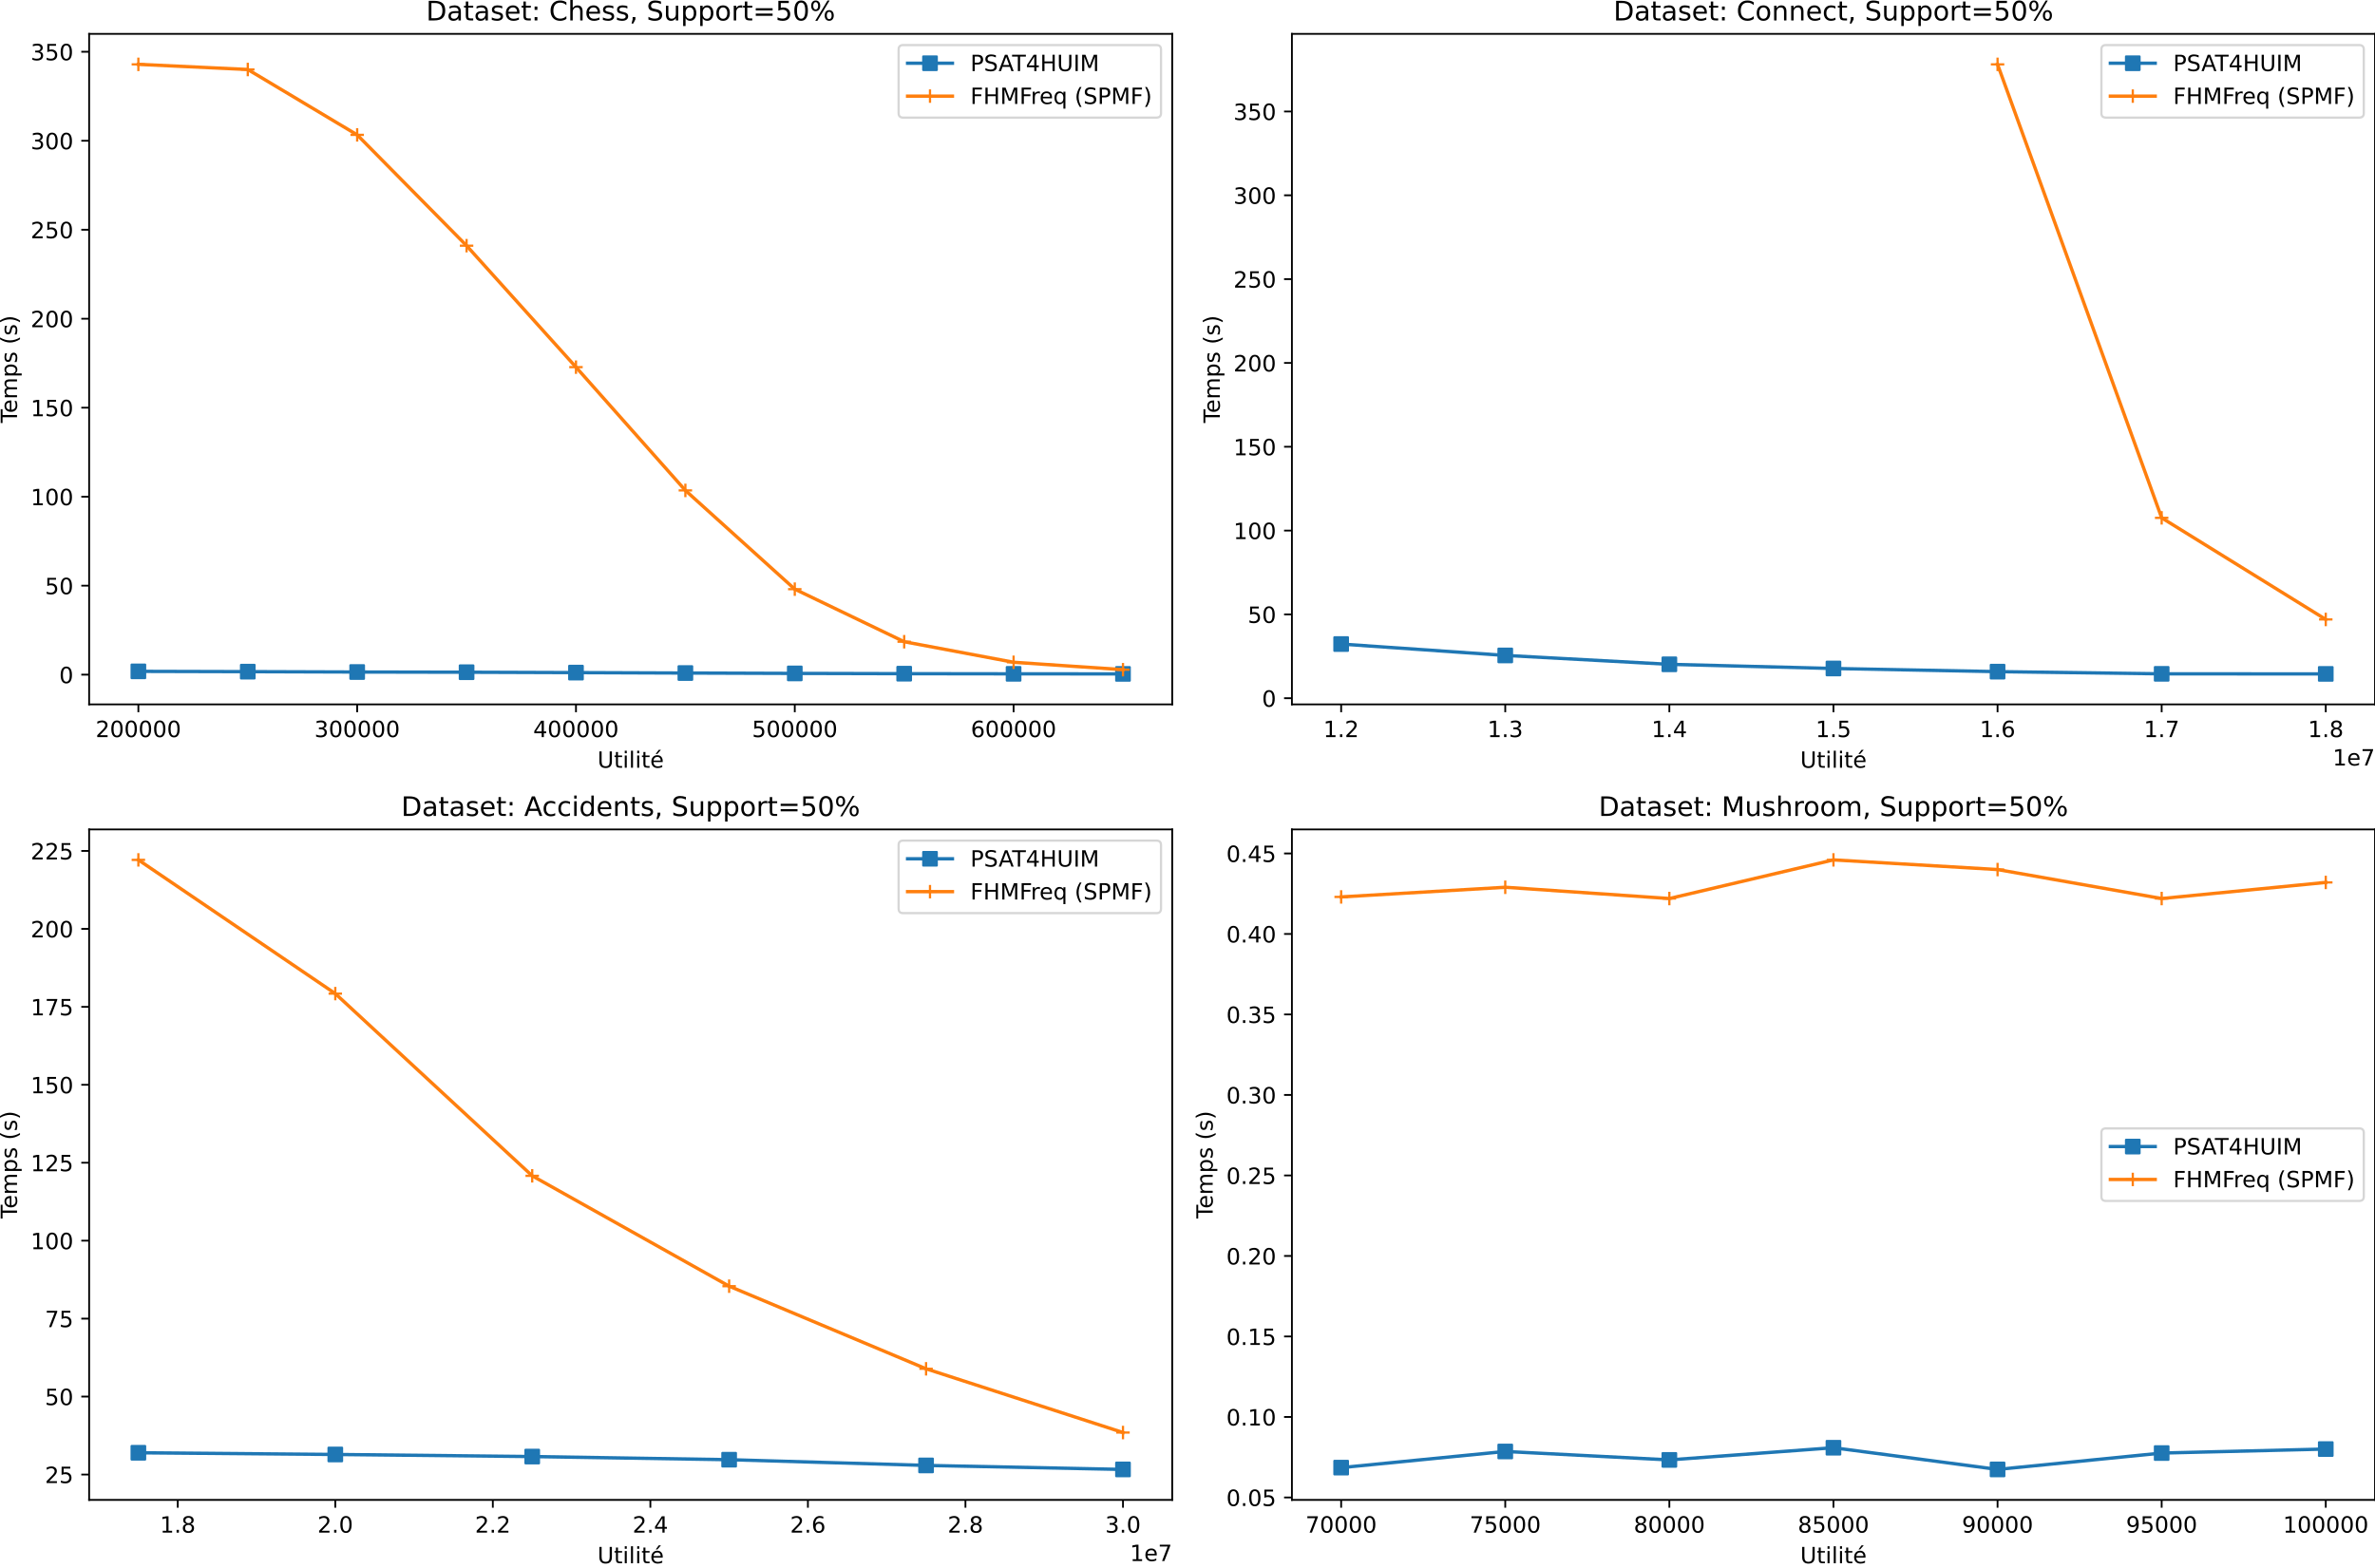 <?xml version="1.0" encoding="utf-8" standalone="no"?>
<!DOCTYPE svg PUBLIC "-//W3C//DTD SVG 1.1//EN"
  "http://www.w3.org/Graphics/SVG/1.1/DTD/svg11.dtd">
<!-- Created with matplotlib (https://matplotlib.org/) -->
<svg height="699.674pt" version="1.1" viewBox="0 0 1059.516 699.674" width="1059.516pt" xmlns="http://www.w3.org/2000/svg" xmlns:xlink="http://www.w3.org/1999/xlink">
 <defs>
  <style type="text/css">*{stroke-linecap:butt;stroke-linejoin:round;}</style>
 </defs>
 <g id="figure_1">
  <g id="patch_1">
   <path d="M 0 699.674 
L 1059.516 699.674 
L 1059.516 0 
L 0 0 
z
" style="fill:#ffffff;"/>
  </g>
  <g id="axes_1">
   <g id="patch_2">
    <path d="M 39.766 314.318 
L 522.941 314.318 
L 522.941 15.118 
L 39.766 15.118 
z
" style="fill:#ffffff;"/>
   </g>
   <g id="matplotlib.axis_1">
    <g id="xtick_1">
     <g id="line2d_1">
      <defs>
       <path d="M 0 0 
L 0 3.5 
" id="m0302e13573" style="stroke:#000000;stroke-width:0.8;"/>
      </defs>
      <g>
       <use style="stroke:#000000;stroke-width:0.8;" x="61.728" xlink:href="#m0302e13573" y="314.318"/>
      </g>
     </g>
     <g id="text_1">
      <!-- 200000 -->
      <g transform="translate(42.641 328.917)scale(0.1 -0.1)">
       <defs>
        <path d="M 19.188 8.297 
L 53.609 8.297 
L 53.609 0 
L 7.328 0 
L 7.328 8.297 
Q 12.938 14.109 22.625 23.891 
Q 32.328 33.688 34.812 36.531 
Q 39.547 41.844 41.422 45.531 
Q 43.312 49.219 43.312 52.781 
Q 43.312 58.594 39.234 62.25 
Q 35.156 65.922 28.609 65.922 
Q 23.969 65.922 18.812 64.312 
Q 13.672 62.703 7.812 59.422 
L 7.812 69.391 
Q 13.766 71.781 18.938 73 
Q 24.125 74.219 28.422 74.219 
Q 39.75 74.219 46.484 68.547 
Q 53.219 62.891 53.219 53.422 
Q 53.219 48.922 51.531 44.891 
Q 49.859 40.875 45.406 35.406 
Q 44.188 33.984 37.641 27.219 
Q 31.109 20.453 19.188 8.297 
z
" id="DejaVuSans-50"/>
        <path d="M 31.781 66.406 
Q 24.172 66.406 20.328 58.906 
Q 16.5 51.422 16.5 36.375 
Q 16.5 21.391 20.328 13.891 
Q 24.172 6.391 31.781 6.391 
Q 39.453 6.391 43.281 13.891 
Q 47.125 21.391 47.125 36.375 
Q 47.125 51.422 43.281 58.906 
Q 39.453 66.406 31.781 66.406 
z
M 31.781 74.219 
Q 44.047 74.219 50.516 64.516 
Q 56.984 54.828 56.984 36.375 
Q 56.984 17.969 50.516 8.266 
Q 44.047 -1.422 31.781 -1.422 
Q 19.531 -1.422 13.062 8.266 
Q 6.594 17.969 6.594 36.375 
Q 6.594 54.828 13.062 64.516 
Q 19.531 74.219 31.781 74.219 
z
" id="DejaVuSans-48"/>
       </defs>
       <use xlink:href="#DejaVuSans-50"/>
       <use x="63.623" xlink:href="#DejaVuSans-48"/>
       <use x="127.246" xlink:href="#DejaVuSans-48"/>
       <use x="190.869" xlink:href="#DejaVuSans-48"/>
       <use x="254.492" xlink:href="#DejaVuSans-48"/>
       <use x="318.115" xlink:href="#DejaVuSans-48"/>
      </g>
     </g>
    </g>
    <g id="xtick_2">
     <g id="line2d_2">
      <g>
       <use style="stroke:#000000;stroke-width:0.8;" x="159.339" xlink:href="#m0302e13573" y="314.318"/>
      </g>
     </g>
     <g id="text_2">
      <!-- 300000 -->
      <g transform="translate(140.252 328.917)scale(0.1 -0.1)">
       <defs>
        <path d="M 40.578 39.312 
Q 47.656 37.797 51.625 33 
Q 55.609 28.219 55.609 21.188 
Q 55.609 10.406 48.188 4.484 
Q 40.766 -1.422 27.094 -1.422 
Q 22.516 -1.422 17.656 -0.516 
Q 12.797 0.391 7.625 2.203 
L 7.625 11.719 
Q 11.719 9.328 16.594 8.109 
Q 21.484 6.891 26.812 6.891 
Q 36.078 6.891 40.938 10.547 
Q 45.797 14.203 45.797 21.188 
Q 45.797 27.641 41.281 31.266 
Q 36.766 34.906 28.719 34.906 
L 20.219 34.906 
L 20.219 43.016 
L 29.109 43.016 
Q 36.375 43.016 40.234 45.922 
Q 44.094 48.828 44.094 54.297 
Q 44.094 59.906 40.109 62.906 
Q 36.141 65.922 28.719 65.922 
Q 24.656 65.922 20.016 65.031 
Q 15.375 64.156 9.812 62.312 
L 9.812 71.094 
Q 15.438 72.656 20.344 73.438 
Q 25.25 74.219 29.594 74.219 
Q 40.828 74.219 47.359 69.109 
Q 53.906 64.016 53.906 55.328 
Q 53.906 49.266 50.438 45.094 
Q 46.969 40.922 40.578 39.312 
z
" id="DejaVuSans-51"/>
       </defs>
       <use xlink:href="#DejaVuSans-51"/>
       <use x="63.623" xlink:href="#DejaVuSans-48"/>
       <use x="127.246" xlink:href="#DejaVuSans-48"/>
       <use x="190.869" xlink:href="#DejaVuSans-48"/>
       <use x="254.492" xlink:href="#DejaVuSans-48"/>
       <use x="318.115" xlink:href="#DejaVuSans-48"/>
      </g>
     </g>
    </g>
    <g id="xtick_3">
     <g id="line2d_3">
      <g>
       <use style="stroke:#000000;stroke-width:0.8;" x="256.95" xlink:href="#m0302e13573" y="314.318"/>
      </g>
     </g>
     <g id="text_3">
      <!-- 400000 -->
      <g transform="translate(237.863 328.917)scale(0.1 -0.1)">
       <defs>
        <path d="M 37.797 64.312 
L 12.891 25.391 
L 37.797 25.391 
z
M 35.203 72.906 
L 47.609 72.906 
L 47.609 25.391 
L 58.016 25.391 
L 58.016 17.188 
L 47.609 17.188 
L 47.609 0 
L 37.797 0 
L 37.797 17.188 
L 4.891 17.188 
L 4.891 26.703 
z
" id="DejaVuSans-52"/>
       </defs>
       <use xlink:href="#DejaVuSans-52"/>
       <use x="63.623" xlink:href="#DejaVuSans-48"/>
       <use x="127.246" xlink:href="#DejaVuSans-48"/>
       <use x="190.869" xlink:href="#DejaVuSans-48"/>
       <use x="254.492" xlink:href="#DejaVuSans-48"/>
       <use x="318.115" xlink:href="#DejaVuSans-48"/>
      </g>
     </g>
    </g>
    <g id="xtick_4">
     <g id="line2d_4">
      <g>
       <use style="stroke:#000000;stroke-width:0.8;" x="354.561" xlink:href="#m0302e13573" y="314.318"/>
      </g>
     </g>
     <g id="text_4">
      <!-- 500000 -->
      <g transform="translate(335.474 328.917)scale(0.1 -0.1)">
       <defs>
        <path d="M 10.797 72.906 
L 49.516 72.906 
L 49.516 64.594 
L 19.828 64.594 
L 19.828 46.734 
Q 21.969 47.469 24.109 47.828 
Q 26.266 48.188 28.422 48.188 
Q 40.625 48.188 47.75 41.5 
Q 54.891 34.812 54.891 23.391 
Q 54.891 11.625 47.562 5.094 
Q 40.234 -1.422 26.906 -1.422 
Q 22.312 -1.422 17.547 -0.641 
Q 12.797 0.141 7.719 1.703 
L 7.719 11.625 
Q 12.109 9.234 16.797 8.062 
Q 21.484 6.891 26.703 6.891 
Q 35.156 6.891 40.078 11.328 
Q 45.016 15.766 45.016 23.391 
Q 45.016 31 40.078 35.438 
Q 35.156 39.891 26.703 39.891 
Q 22.75 39.891 18.812 39.016 
Q 14.891 38.141 10.797 36.281 
z
" id="DejaVuSans-53"/>
       </defs>
       <use xlink:href="#DejaVuSans-53"/>
       <use x="63.623" xlink:href="#DejaVuSans-48"/>
       <use x="127.246" xlink:href="#DejaVuSans-48"/>
       <use x="190.869" xlink:href="#DejaVuSans-48"/>
       <use x="254.492" xlink:href="#DejaVuSans-48"/>
       <use x="318.115" xlink:href="#DejaVuSans-48"/>
      </g>
     </g>
    </g>
    <g id="xtick_5">
     <g id="line2d_5">
      <g>
       <use style="stroke:#000000;stroke-width:0.8;" x="452.173" xlink:href="#m0302e13573" y="314.318"/>
      </g>
     </g>
     <g id="text_5">
      <!-- 600000 -->
      <g transform="translate(433.085 328.917)scale(0.1 -0.1)">
       <defs>
        <path d="M 33.016 40.375 
Q 26.375 40.375 22.484 35.828 
Q 18.609 31.297 18.609 23.391 
Q 18.609 15.531 22.484 10.953 
Q 26.375 6.391 33.016 6.391 
Q 39.656 6.391 43.531 10.953 
Q 47.406 15.531 47.406 23.391 
Q 47.406 31.297 43.531 35.828 
Q 39.656 40.375 33.016 40.375 
z
M 52.594 71.297 
L 52.594 62.312 
Q 48.875 64.062 45.094 64.984 
Q 41.312 65.922 37.594 65.922 
Q 27.828 65.922 22.672 59.328 
Q 17.531 52.734 16.797 39.406 
Q 19.672 43.656 24.016 45.922 
Q 28.375 48.188 33.594 48.188 
Q 44.578 48.188 50.953 41.516 
Q 57.328 34.859 57.328 23.391 
Q 57.328 12.156 50.688 5.359 
Q 44.047 -1.422 33.016 -1.422 
Q 20.359 -1.422 13.672 8.266 
Q 6.984 17.969 6.984 36.375 
Q 6.984 53.656 15.188 63.938 
Q 23.391 74.219 37.203 74.219 
Q 40.922 74.219 44.703 73.484 
Q 48.484 72.75 52.594 71.297 
z
" id="DejaVuSans-54"/>
       </defs>
       <use xlink:href="#DejaVuSans-54"/>
       <use x="63.623" xlink:href="#DejaVuSans-48"/>
       <use x="127.246" xlink:href="#DejaVuSans-48"/>
       <use x="190.869" xlink:href="#DejaVuSans-48"/>
       <use x="254.492" xlink:href="#DejaVuSans-48"/>
       <use x="318.115" xlink:href="#DejaVuSans-48"/>
      </g>
     </g>
    </g>
    <g id="text_6">
     <!-- Utilité -->
     <g transform="translate(266.53 342.595)scale(0.1 -0.1)">
      <defs>
       <path d="M 8.688 72.906 
L 18.609 72.906 
L 18.609 28.609 
Q 18.609 16.891 22.844 11.734 
Q 27.094 6.594 36.625 6.594 
Q 46.094 6.594 50.344 11.734 
Q 54.594 16.891 54.594 28.609 
L 54.594 72.906 
L 64.5 72.906 
L 64.5 27.391 
Q 64.5 13.141 57.438 5.859 
Q 50.391 -1.422 36.625 -1.422 
Q 22.797 -1.422 15.734 5.859 
Q 8.688 13.141 8.688 27.391 
z
" id="DejaVuSans-85"/>
       <path d="M 18.312 70.219 
L 18.312 54.688 
L 36.812 54.688 
L 36.812 47.703 
L 18.312 47.703 
L 18.312 18.016 
Q 18.312 11.328 20.141 9.422 
Q 21.969 7.516 27.594 7.516 
L 36.812 7.516 
L 36.812 0 
L 27.594 0 
Q 17.188 0 13.234 3.875 
Q 9.281 7.766 9.281 18.016 
L 9.281 47.703 
L 2.688 47.703 
L 2.688 54.688 
L 9.281 54.688 
L 9.281 70.219 
z
" id="DejaVuSans-116"/>
       <path d="M 9.422 54.688 
L 18.406 54.688 
L 18.406 0 
L 9.422 0 
z
M 9.422 75.984 
L 18.406 75.984 
L 18.406 64.594 
L 9.422 64.594 
z
" id="DejaVuSans-105"/>
       <path d="M 9.422 75.984 
L 18.406 75.984 
L 18.406 0 
L 9.422 0 
z
" id="DejaVuSans-108"/>
       <path d="M 56.203 29.594 
L 56.203 25.203 
L 14.891 25.203 
Q 15.484 15.922 20.484 11.062 
Q 25.484 6.203 34.422 6.203 
Q 39.594 6.203 44.453 7.469 
Q 49.312 8.734 54.109 11.281 
L 54.109 2.781 
Q 49.266 0.734 44.188 -0.344 
Q 39.109 -1.422 33.891 -1.422 
Q 20.797 -1.422 13.156 6.188 
Q 5.516 13.812 5.516 26.812 
Q 5.516 40.234 12.766 48.109 
Q 20.016 56 32.328 56 
Q 43.359 56 49.781 48.891 
Q 56.203 41.797 56.203 29.594 
z
M 47.219 32.234 
Q 47.125 39.594 43.094 43.984 
Q 39.062 48.391 32.422 48.391 
Q 24.906 48.391 20.391 44.141 
Q 15.875 39.891 15.188 32.172 
z
M 38.578 79.984 
L 48.297 79.984 
L 32.375 61.625 
L 24.906 61.625 
z
" id="DejaVuSans-233"/>
      </defs>
      <use xlink:href="#DejaVuSans-85"/>
      <use x="73.193" xlink:href="#DejaVuSans-116"/>
      <use x="112.402" xlink:href="#DejaVuSans-105"/>
      <use x="140.186" xlink:href="#DejaVuSans-108"/>
      <use x="167.969" xlink:href="#DejaVuSans-105"/>
      <use x="195.752" xlink:href="#DejaVuSans-116"/>
      <use x="234.961" xlink:href="#DejaVuSans-233"/>
     </g>
    </g>
   </g>
   <g id="matplotlib.axis_2">
    <g id="ytick_1">
     <g id="line2d_6">
      <defs>
       <path d="M 0 0 
L -3.5 0 
" id="mf7c11a3e7e" style="stroke:#000000;stroke-width:0.8;"/>
      </defs>
      <g>
       <use style="stroke:#000000;stroke-width:0.8;" x="39.766" xlink:href="#mf7c11a3e7e" y="301.061"/>
      </g>
     </g>
     <g id="text_7">
      <!-- 0 -->
      <g transform="translate(26.403 304.86)scale(0.1 -0.1)">
       <use xlink:href="#DejaVuSans-48"/>
      </g>
     </g>
    </g>
    <g id="ytick_2">
     <g id="line2d_7">
      <g>
       <use style="stroke:#000000;stroke-width:0.8;" x="39.766" xlink:href="#mf7c11a3e7e" y="261.352"/>
      </g>
     </g>
     <g id="text_8">
      <!-- 50 -->
      <g transform="translate(20.041 265.151)scale(0.1 -0.1)">
       <use xlink:href="#DejaVuSans-53"/>
       <use x="63.623" xlink:href="#DejaVuSans-48"/>
      </g>
     </g>
    </g>
    <g id="ytick_3">
     <g id="line2d_8">
      <g>
       <use style="stroke:#000000;stroke-width:0.8;" x="39.766" xlink:href="#mf7c11a3e7e" y="221.643"/>
      </g>
     </g>
     <g id="text_9">
      <!-- 100 -->
      <g transform="translate(13.678 225.442)scale(0.1 -0.1)">
       <defs>
        <path d="M 12.406 8.297 
L 28.516 8.297 
L 28.516 63.922 
L 10.984 60.406 
L 10.984 69.391 
L 28.422 72.906 
L 38.281 72.906 
L 38.281 8.297 
L 54.391 8.297 
L 54.391 0 
L 12.406 0 
z
" id="DejaVuSans-49"/>
       </defs>
       <use xlink:href="#DejaVuSans-49"/>
       <use x="63.623" xlink:href="#DejaVuSans-48"/>
       <use x="127.246" xlink:href="#DejaVuSans-48"/>
      </g>
     </g>
    </g>
    <g id="ytick_4">
     <g id="line2d_9">
      <g>
       <use style="stroke:#000000;stroke-width:0.8;" x="39.766" xlink:href="#mf7c11a3e7e" y="181.933"/>
      </g>
     </g>
     <g id="text_10">
      <!-- 150 -->
      <g transform="translate(13.678 185.732)scale(0.1 -0.1)">
       <use xlink:href="#DejaVuSans-49"/>
       <use x="63.623" xlink:href="#DejaVuSans-53"/>
       <use x="127.246" xlink:href="#DejaVuSans-48"/>
      </g>
     </g>
    </g>
    <g id="ytick_5">
     <g id="line2d_10">
      <g>
       <use style="stroke:#000000;stroke-width:0.8;" x="39.766" xlink:href="#mf7c11a3e7e" y="142.224"/>
      </g>
     </g>
     <g id="text_11">
      <!-- 200 -->
      <g transform="translate(13.678 146.023)scale(0.1 -0.1)">
       <use xlink:href="#DejaVuSans-50"/>
       <use x="63.623" xlink:href="#DejaVuSans-48"/>
       <use x="127.246" xlink:href="#DejaVuSans-48"/>
      </g>
     </g>
    </g>
    <g id="ytick_6">
     <g id="line2d_11">
      <g>
       <use style="stroke:#000000;stroke-width:0.8;" x="39.766" xlink:href="#mf7c11a3e7e" y="102.515"/>
      </g>
     </g>
     <g id="text_12">
      <!-- 250 -->
      <g transform="translate(13.678 106.314)scale(0.1 -0.1)">
       <use xlink:href="#DejaVuSans-50"/>
       <use x="63.623" xlink:href="#DejaVuSans-53"/>
       <use x="127.246" xlink:href="#DejaVuSans-48"/>
      </g>
     </g>
    </g>
    <g id="ytick_7">
     <g id="line2d_12">
      <g>
       <use style="stroke:#000000;stroke-width:0.8;" x="39.766" xlink:href="#mf7c11a3e7e" y="62.805"/>
      </g>
     </g>
     <g id="text_13">
      <!-- 300 -->
      <g transform="translate(13.678 66.605)scale(0.1 -0.1)">
       <use xlink:href="#DejaVuSans-51"/>
       <use x="63.623" xlink:href="#DejaVuSans-48"/>
       <use x="127.246" xlink:href="#DejaVuSans-48"/>
      </g>
     </g>
    </g>
    <g id="ytick_8">
     <g id="line2d_13">
      <g>
       <use style="stroke:#000000;stroke-width:0.8;" x="39.766" xlink:href="#mf7c11a3e7e" y="23.096"/>
      </g>
     </g>
     <g id="text_14">
      <!-- 350 -->
      <g transform="translate(13.678 26.895)scale(0.1 -0.1)">
       <use xlink:href="#DejaVuSans-51"/>
       <use x="63.623" xlink:href="#DejaVuSans-53"/>
       <use x="127.246" xlink:href="#DejaVuSans-48"/>
      </g>
     </g>
    </g>
    <g id="text_15">
     <!-- Temps (s) -->
     <g transform="translate(7.598 188.743)rotate(-90)scale(0.1 -0.1)">
      <defs>
       <path d="M -0.297 72.906 
L 61.375 72.906 
L 61.375 64.594 
L 35.5 64.594 
L 35.5 0 
L 25.594 0 
L 25.594 64.594 
L -0.297 64.594 
z
" id="DejaVuSans-84"/>
       <path d="M 56.203 29.594 
L 56.203 25.203 
L 14.891 25.203 
Q 15.484 15.922 20.484 11.062 
Q 25.484 6.203 34.422 6.203 
Q 39.594 6.203 44.453 7.469 
Q 49.312 8.734 54.109 11.281 
L 54.109 2.781 
Q 49.266 0.734 44.188 -0.344 
Q 39.109 -1.422 33.891 -1.422 
Q 20.797 -1.422 13.156 6.188 
Q 5.516 13.812 5.516 26.812 
Q 5.516 40.234 12.766 48.109 
Q 20.016 56 32.328 56 
Q 43.359 56 49.781 48.891 
Q 56.203 41.797 56.203 29.594 
z
M 47.219 32.234 
Q 47.125 39.594 43.094 43.984 
Q 39.062 48.391 32.422 48.391 
Q 24.906 48.391 20.391 44.141 
Q 15.875 39.891 15.188 32.172 
z
" id="DejaVuSans-101"/>
       <path d="M 52 44.188 
Q 55.375 50.25 60.062 53.125 
Q 64.75 56 71.094 56 
Q 79.641 56 84.281 50.016 
Q 88.922 44.047 88.922 33.016 
L 88.922 0 
L 79.891 0 
L 79.891 32.719 
Q 79.891 40.578 77.094 44.375 
Q 74.312 48.188 68.609 48.188 
Q 61.625 48.188 57.562 43.547 
Q 53.516 38.922 53.516 30.906 
L 53.516 0 
L 44.484 0 
L 44.484 32.719 
Q 44.484 40.625 41.703 44.406 
Q 38.922 48.188 33.109 48.188 
Q 26.219 48.188 22.156 43.531 
Q 18.109 38.875 18.109 30.906 
L 18.109 0 
L 9.078 0 
L 9.078 54.688 
L 18.109 54.688 
L 18.109 46.188 
Q 21.188 51.219 25.484 53.609 
Q 29.781 56 35.688 56 
Q 41.656 56 45.828 52.969 
Q 50 49.953 52 44.188 
z
" id="DejaVuSans-109"/>
       <path d="M 18.109 8.203 
L 18.109 -20.797 
L 9.078 -20.797 
L 9.078 54.688 
L 18.109 54.688 
L 18.109 46.391 
Q 20.953 51.266 25.266 53.625 
Q 29.594 56 35.594 56 
Q 45.562 56 51.781 48.094 
Q 58.016 40.188 58.016 27.297 
Q 58.016 14.406 51.781 6.484 
Q 45.562 -1.422 35.594 -1.422 
Q 29.594 -1.422 25.266 0.953 
Q 20.953 3.328 18.109 8.203 
z
M 48.688 27.297 
Q 48.688 37.203 44.609 42.844 
Q 40.531 48.484 33.406 48.484 
Q 26.266 48.484 22.188 42.844 
Q 18.109 37.203 18.109 27.297 
Q 18.109 17.391 22.188 11.75 
Q 26.266 6.109 33.406 6.109 
Q 40.531 6.109 44.609 11.75 
Q 48.688 17.391 48.688 27.297 
z
" id="DejaVuSans-112"/>
       <path d="M 44.281 53.078 
L 44.281 44.578 
Q 40.484 46.531 36.375 47.5 
Q 32.281 48.484 27.875 48.484 
Q 21.188 48.484 17.844 46.438 
Q 14.5 44.391 14.5 40.281 
Q 14.5 37.156 16.891 35.375 
Q 19.281 33.594 26.516 31.984 
L 29.594 31.297 
Q 39.156 29.25 43.188 25.516 
Q 47.219 21.781 47.219 15.094 
Q 47.219 7.469 41.188 3.016 
Q 35.156 -1.422 24.609 -1.422 
Q 20.219 -1.422 15.453 -0.562 
Q 10.688 0.297 5.422 2 
L 5.422 11.281 
Q 10.406 8.688 15.234 7.391 
Q 20.062 6.109 24.812 6.109 
Q 31.156 6.109 34.562 8.281 
Q 37.984 10.453 37.984 14.406 
Q 37.984 18.062 35.516 20.016 
Q 33.062 21.969 24.703 23.781 
L 21.578 24.516 
Q 13.234 26.266 9.516 29.906 
Q 5.812 33.547 5.812 39.891 
Q 5.812 47.609 11.281 51.797 
Q 16.75 56 26.812 56 
Q 31.781 56 36.172 55.266 
Q 40.578 54.547 44.281 53.078 
z
" id="DejaVuSans-115"/>
       <path id="DejaVuSans-32"/>
       <path d="M 31 75.875 
Q 24.469 64.656 21.281 53.656 
Q 18.109 42.672 18.109 31.391 
Q 18.109 20.125 21.312 9.062 
Q 24.516 -2 31 -13.188 
L 23.188 -13.188 
Q 15.875 -1.703 12.234 9.375 
Q 8.594 20.453 8.594 31.391 
Q 8.594 42.281 12.203 53.312 
Q 15.828 64.359 23.188 75.875 
z
" id="DejaVuSans-40"/>
       <path d="M 8.016 75.875 
L 15.828 75.875 
Q 23.141 64.359 26.781 53.312 
Q 30.422 42.281 30.422 31.391 
Q 30.422 20.453 26.781 9.375 
Q 23.141 -1.703 15.828 -13.188 
L 8.016 -13.188 
Q 14.5 -2 17.703 9.062 
Q 20.906 20.125 20.906 31.391 
Q 20.906 42.672 17.703 53.656 
Q 14.5 64.656 8.016 75.875 
z
" id="DejaVuSans-41"/>
      </defs>
      <use xlink:href="#DejaVuSans-84"/>
      <use x="44.084" xlink:href="#DejaVuSans-101"/>
      <use x="105.607" xlink:href="#DejaVuSans-109"/>
      <use x="203.02" xlink:href="#DejaVuSans-112"/>
      <use x="266.496" xlink:href="#DejaVuSans-115"/>
      <use x="318.596" xlink:href="#DejaVuSans-32"/>
      <use x="350.383" xlink:href="#DejaVuSans-40"/>
      <use x="389.396" xlink:href="#DejaVuSans-115"/>
      <use x="441.496" xlink:href="#DejaVuSans-41"/>
     </g>
    </g>
   </g>
   <g id="line2d_14">
    <path clip-path="url(#pe570ba9af3)" d="M 61.728 299.586 
L 110.534 299.718 
L 159.339 299.878 
L 208.145 299.976 
L 256.95 300.148 
L 305.756 300.331 
L 354.561 300.499 
L 403.367 300.621 
L 452.173 300.687 
L 500.978 300.718 
" style="fill:none;stroke:#1f77b4;stroke-linecap:square;stroke-width:1.5;"/>
    <defs>
     <path d="M -3 3 
L 3 3 
L 3 -3 
L -3 -3 
z
" id="m45f6901dd4" style="stroke:#1f77b4;stroke-linejoin:miter;"/>
    </defs>
    <g clip-path="url(#pe570ba9af3)">
     <use style="fill:#1f77b4;stroke:#1f77b4;stroke-linejoin:miter;" x="61.728" xlink:href="#m45f6901dd4" y="299.586"/>
     <use style="fill:#1f77b4;stroke:#1f77b4;stroke-linejoin:miter;" x="110.534" xlink:href="#m45f6901dd4" y="299.718"/>
     <use style="fill:#1f77b4;stroke:#1f77b4;stroke-linejoin:miter;" x="159.339" xlink:href="#m45f6901dd4" y="299.878"/>
     <use style="fill:#1f77b4;stroke:#1f77b4;stroke-linejoin:miter;" x="208.145" xlink:href="#m45f6901dd4" y="299.976"/>
     <use style="fill:#1f77b4;stroke:#1f77b4;stroke-linejoin:miter;" x="256.95" xlink:href="#m45f6901dd4" y="300.148"/>
     <use style="fill:#1f77b4;stroke:#1f77b4;stroke-linejoin:miter;" x="305.756" xlink:href="#m45f6901dd4" y="300.331"/>
     <use style="fill:#1f77b4;stroke:#1f77b4;stroke-linejoin:miter;" x="354.561" xlink:href="#m45f6901dd4" y="300.499"/>
     <use style="fill:#1f77b4;stroke:#1f77b4;stroke-linejoin:miter;" x="403.367" xlink:href="#m45f6901dd4" y="300.621"/>
     <use style="fill:#1f77b4;stroke:#1f77b4;stroke-linejoin:miter;" x="452.173" xlink:href="#m45f6901dd4" y="300.687"/>
     <use style="fill:#1f77b4;stroke:#1f77b4;stroke-linejoin:miter;" x="500.978" xlink:href="#m45f6901dd4" y="300.718"/>
    </g>
   </g>
   <g id="line2d_15">
    <path clip-path="url(#pe570ba9af3)" d="M 61.728 28.718 
L 110.534 31.011 
L 159.339 60.186 
L 208.145 109.631 
L 256.95 163.834 
L 305.756 218.84 
L 354.561 262.907 
L 403.367 286.366 
L 452.173 295.531 
L 500.978 298.835 
" style="fill:none;stroke:#ff7f0e;stroke-linecap:square;stroke-width:1.5;"/>
    <defs>
     <path d="M -3 0 
L 3 0 
M 0 3 
L 0 -3 
" id="m38c4628b29" style="stroke:#ff7f0e;"/>
    </defs>
    <g clip-path="url(#pe570ba9af3)">
     <use style="fill:#ff7f0e;stroke:#ff7f0e;" x="61.728" xlink:href="#m38c4628b29" y="28.718"/>
     <use style="fill:#ff7f0e;stroke:#ff7f0e;" x="110.534" xlink:href="#m38c4628b29" y="31.011"/>
     <use style="fill:#ff7f0e;stroke:#ff7f0e;" x="159.339" xlink:href="#m38c4628b29" y="60.186"/>
     <use style="fill:#ff7f0e;stroke:#ff7f0e;" x="208.145" xlink:href="#m38c4628b29" y="109.631"/>
     <use style="fill:#ff7f0e;stroke:#ff7f0e;" x="256.95" xlink:href="#m38c4628b29" y="163.834"/>
     <use style="fill:#ff7f0e;stroke:#ff7f0e;" x="305.756" xlink:href="#m38c4628b29" y="218.84"/>
     <use style="fill:#ff7f0e;stroke:#ff7f0e;" x="354.561" xlink:href="#m38c4628b29" y="262.907"/>
     <use style="fill:#ff7f0e;stroke:#ff7f0e;" x="403.367" xlink:href="#m38c4628b29" y="286.366"/>
     <use style="fill:#ff7f0e;stroke:#ff7f0e;" x="452.173" xlink:href="#m38c4628b29" y="295.531"/>
     <use style="fill:#ff7f0e;stroke:#ff7f0e;" x="500.978" xlink:href="#m38c4628b29" y="298.835"/>
    </g>
   </g>
   <g id="patch_3">
    <path d="M 39.766 314.318 
L 39.766 15.118 
" style="fill:none;stroke:#000000;stroke-linecap:square;stroke-linejoin:miter;stroke-width:0.8;"/>
   </g>
   <g id="patch_4">
    <path d="M 522.941 314.318 
L 522.941 15.118 
" style="fill:none;stroke:#000000;stroke-linecap:square;stroke-linejoin:miter;stroke-width:0.8;"/>
   </g>
   <g id="patch_5">
    <path d="M 39.766 314.318 
L 522.941 314.318 
" style="fill:none;stroke:#000000;stroke-linecap:square;stroke-linejoin:miter;stroke-width:0.8;"/>
   </g>
   <g id="patch_6">
    <path d="M 39.766 15.118 
L 522.941 15.118 
" style="fill:none;stroke:#000000;stroke-linecap:square;stroke-linejoin:miter;stroke-width:0.8;"/>
   </g>
   <g id="text_16">
    <!-- Dataset: Chess, Support=50% -->
    <g transform="translate(190.097 9.118)scale(0.12 -0.12)">
     <defs>
      <path d="M 19.672 64.797 
L 19.672 8.109 
L 31.594 8.109 
Q 46.688 8.109 53.688 14.938 
Q 60.688 21.781 60.688 36.531 
Q 60.688 51.172 53.688 57.984 
Q 46.688 64.797 31.594 64.797 
z
M 9.812 72.906 
L 30.078 72.906 
Q 51.266 72.906 61.172 64.094 
Q 71.094 55.281 71.094 36.531 
Q 71.094 17.672 61.125 8.828 
Q 51.172 0 30.078 0 
L 9.812 0 
z
" id="DejaVuSans-68"/>
      <path d="M 34.281 27.484 
Q 23.391 27.484 19.188 25 
Q 14.984 22.516 14.984 16.5 
Q 14.984 11.719 18.141 8.906 
Q 21.297 6.109 26.703 6.109 
Q 34.188 6.109 38.703 11.406 
Q 43.219 16.703 43.219 25.484 
L 43.219 27.484 
z
M 52.203 31.203 
L 52.203 0 
L 43.219 0 
L 43.219 8.297 
Q 40.141 3.328 35.547 0.953 
Q 30.953 -1.422 24.312 -1.422 
Q 15.922 -1.422 10.953 3.297 
Q 6 8.016 6 15.922 
Q 6 25.141 12.172 29.828 
Q 18.359 34.516 30.609 34.516 
L 43.219 34.516 
L 43.219 35.406 
Q 43.219 41.609 39.141 45 
Q 35.062 48.391 27.688 48.391 
Q 23 48.391 18.547 47.266 
Q 14.109 46.141 10.016 43.891 
L 10.016 52.203 
Q 14.938 54.109 19.578 55.047 
Q 24.219 56 28.609 56 
Q 40.484 56 46.344 49.844 
Q 52.203 43.703 52.203 31.203 
z
" id="DejaVuSans-97"/>
      <path d="M 11.719 12.406 
L 22.016 12.406 
L 22.016 0 
L 11.719 0 
z
M 11.719 51.703 
L 22.016 51.703 
L 22.016 39.312 
L 11.719 39.312 
z
" id="DejaVuSans-58"/>
      <path d="M 64.406 67.281 
L 64.406 56.891 
Q 59.422 61.531 53.781 63.812 
Q 48.141 66.109 41.797 66.109 
Q 29.297 66.109 22.656 58.469 
Q 16.016 50.828 16.016 36.375 
Q 16.016 21.969 22.656 14.328 
Q 29.297 6.688 41.797 6.688 
Q 48.141 6.688 53.781 8.984 
Q 59.422 11.281 64.406 15.922 
L 64.406 5.609 
Q 59.234 2.094 53.438 0.328 
Q 47.656 -1.422 41.219 -1.422 
Q 24.656 -1.422 15.125 8.703 
Q 5.609 18.844 5.609 36.375 
Q 5.609 53.953 15.125 64.078 
Q 24.656 74.219 41.219 74.219 
Q 47.75 74.219 53.531 72.484 
Q 59.328 70.75 64.406 67.281 
z
" id="DejaVuSans-67"/>
      <path d="M 54.891 33.016 
L 54.891 0 
L 45.906 0 
L 45.906 32.719 
Q 45.906 40.484 42.875 44.328 
Q 39.844 48.188 33.797 48.188 
Q 26.516 48.188 22.312 43.547 
Q 18.109 38.922 18.109 30.906 
L 18.109 0 
L 9.078 0 
L 9.078 75.984 
L 18.109 75.984 
L 18.109 46.188 
Q 21.344 51.125 25.703 53.562 
Q 30.078 56 35.797 56 
Q 45.219 56 50.047 50.172 
Q 54.891 44.344 54.891 33.016 
z
" id="DejaVuSans-104"/>
      <path d="M 11.719 12.406 
L 22.016 12.406 
L 22.016 4 
L 14.016 -11.625 
L 7.719 -11.625 
L 11.719 4 
z
" id="DejaVuSans-44"/>
      <path d="M 53.516 70.516 
L 53.516 60.891 
Q 47.906 63.578 42.922 64.891 
Q 37.938 66.219 33.297 66.219 
Q 25.25 66.219 20.875 63.094 
Q 16.5 59.969 16.5 54.203 
Q 16.5 49.359 19.406 46.891 
Q 22.312 44.438 30.422 42.922 
L 36.375 41.703 
Q 47.406 39.594 52.656 34.297 
Q 57.906 29 57.906 20.125 
Q 57.906 9.516 50.797 4.047 
Q 43.703 -1.422 29.984 -1.422 
Q 24.812 -1.422 18.969 -0.25 
Q 13.141 0.922 6.891 3.219 
L 6.891 13.375 
Q 12.891 10.016 18.656 8.297 
Q 24.422 6.594 29.984 6.594 
Q 38.422 6.594 43.016 9.906 
Q 47.609 13.234 47.609 19.391 
Q 47.609 24.75 44.312 27.781 
Q 41.016 30.812 33.5 32.328 
L 27.484 33.5 
Q 16.453 35.688 11.516 40.375 
Q 6.594 45.062 6.594 53.422 
Q 6.594 63.094 13.406 68.656 
Q 20.219 74.219 32.172 74.219 
Q 37.312 74.219 42.625 73.281 
Q 47.953 72.359 53.516 70.516 
z
" id="DejaVuSans-83"/>
      <path d="M 8.5 21.578 
L 8.5 54.688 
L 17.484 54.688 
L 17.484 21.922 
Q 17.484 14.156 20.5 10.266 
Q 23.531 6.391 29.594 6.391 
Q 36.859 6.391 41.078 11.031 
Q 45.312 15.672 45.312 23.688 
L 45.312 54.688 
L 54.297 54.688 
L 54.297 0 
L 45.312 0 
L 45.312 8.406 
Q 42.047 3.422 37.719 1 
Q 33.406 -1.422 27.688 -1.422 
Q 18.266 -1.422 13.375 4.438 
Q 8.5 10.297 8.5 21.578 
z
M 31.109 56 
z
" id="DejaVuSans-117"/>
      <path d="M 30.609 48.391 
Q 23.391 48.391 19.188 42.75 
Q 14.984 37.109 14.984 27.297 
Q 14.984 17.484 19.156 11.844 
Q 23.344 6.203 30.609 6.203 
Q 37.797 6.203 41.984 11.859 
Q 46.188 17.531 46.188 27.297 
Q 46.188 37.016 41.984 42.703 
Q 37.797 48.391 30.609 48.391 
z
M 30.609 56 
Q 42.328 56 49.016 48.375 
Q 55.719 40.766 55.719 27.297 
Q 55.719 13.875 49.016 6.219 
Q 42.328 -1.422 30.609 -1.422 
Q 18.844 -1.422 12.172 6.219 
Q 5.516 13.875 5.516 27.297 
Q 5.516 40.766 12.172 48.375 
Q 18.844 56 30.609 56 
z
" id="DejaVuSans-111"/>
      <path d="M 41.109 46.297 
Q 39.594 47.172 37.812 47.578 
Q 36.031 48 33.891 48 
Q 26.266 48 22.188 43.047 
Q 18.109 38.094 18.109 28.812 
L 18.109 0 
L 9.078 0 
L 9.078 54.688 
L 18.109 54.688 
L 18.109 46.188 
Q 20.953 51.172 25.484 53.578 
Q 30.031 56 36.531 56 
Q 37.453 56 38.578 55.875 
Q 39.703 55.766 41.062 55.516 
z
" id="DejaVuSans-114"/>
      <path d="M 10.594 45.406 
L 73.188 45.406 
L 73.188 37.203 
L 10.594 37.203 
z
M 10.594 25.484 
L 73.188 25.484 
L 73.188 17.188 
L 10.594 17.188 
z
" id="DejaVuSans-61"/>
      <path d="M 72.703 32.078 
Q 68.453 32.078 66.031 28.469 
Q 63.625 24.859 63.625 18.406 
Q 63.625 12.062 66.031 8.422 
Q 68.453 4.781 72.703 4.781 
Q 76.859 4.781 79.266 8.422 
Q 81.688 12.062 81.688 18.406 
Q 81.688 24.812 79.266 28.438 
Q 76.859 32.078 72.703 32.078 
z
M 72.703 38.281 
Q 80.422 38.281 84.953 32.906 
Q 89.5 27.547 89.5 18.406 
Q 89.5 9.281 84.938 3.922 
Q 80.375 -1.422 72.703 -1.422 
Q 64.891 -1.422 60.344 3.922 
Q 55.812 9.281 55.812 18.406 
Q 55.812 27.594 60.375 32.938 
Q 64.938 38.281 72.703 38.281 
z
M 22.312 68.016 
Q 18.109 68.016 15.688 64.375 
Q 13.281 60.75 13.281 54.391 
Q 13.281 47.953 15.672 44.328 
Q 18.062 40.719 22.312 40.719 
Q 26.562 40.719 28.969 44.328 
Q 31.391 47.953 31.391 54.391 
Q 31.391 60.688 28.953 64.344 
Q 26.516 68.016 22.312 68.016 
z
M 66.406 74.219 
L 74.219 74.219 
L 28.609 -1.422 
L 20.797 -1.422 
z
M 22.312 74.219 
Q 30.031 74.219 34.609 68.875 
Q 39.203 63.531 39.203 54.391 
Q 39.203 45.172 34.641 39.844 
Q 30.078 34.516 22.312 34.516 
Q 14.547 34.516 10.031 39.859 
Q 5.516 45.219 5.516 54.391 
Q 5.516 63.484 10.047 68.844 
Q 14.594 74.219 22.312 74.219 
z
" id="DejaVuSans-37"/>
     </defs>
     <use xlink:href="#DejaVuSans-68"/>
     <use x="77.002" xlink:href="#DejaVuSans-97"/>
     <use x="138.281" xlink:href="#DejaVuSans-116"/>
     <use x="177.49" xlink:href="#DejaVuSans-97"/>
     <use x="238.77" xlink:href="#DejaVuSans-115"/>
     <use x="290.869" xlink:href="#DejaVuSans-101"/>
     <use x="352.393" xlink:href="#DejaVuSans-116"/>
     <use x="391.602" xlink:href="#DejaVuSans-58"/>
     <use x="425.293" xlink:href="#DejaVuSans-32"/>
     <use x="457.08" xlink:href="#DejaVuSans-67"/>
     <use x="526.904" xlink:href="#DejaVuSans-104"/>
     <use x="590.283" xlink:href="#DejaVuSans-101"/>
     <use x="651.807" xlink:href="#DejaVuSans-115"/>
     <use x="703.906" xlink:href="#DejaVuSans-115"/>
     <use x="756.006" xlink:href="#DejaVuSans-44"/>
     <use x="787.793" xlink:href="#DejaVuSans-32"/>
     <use x="819.58" xlink:href="#DejaVuSans-83"/>
     <use x="883.057" xlink:href="#DejaVuSans-117"/>
     <use x="946.436" xlink:href="#DejaVuSans-112"/>
     <use x="1009.912" xlink:href="#DejaVuSans-112"/>
     <use x="1073.389" xlink:href="#DejaVuSans-111"/>
     <use x="1134.57" xlink:href="#DejaVuSans-114"/>
     <use x="1175.684" xlink:href="#DejaVuSans-116"/>
     <use x="1214.893" xlink:href="#DejaVuSans-61"/>
     <use x="1298.682" xlink:href="#DejaVuSans-53"/>
     <use x="1362.305" xlink:href="#DejaVuSans-48"/>
     <use x="1425.928" xlink:href="#DejaVuSans-37"/>
    </g>
   </g>
   <g id="legend_1">
    <g id="patch_7">
     <path d="M 402.887 52.474 
L 515.941 52.474 
Q 517.941 52.474 517.941 50.474 
L 517.941 22.118 
Q 517.941 20.118 515.941 20.118 
L 402.887 20.118 
Q 400.887 20.118 400.887 22.118 
L 400.887 50.474 
Q 400.887 52.474 402.887 52.474 
z
" style="fill:#ffffff;opacity:0.8;stroke:#cccccc;stroke-linejoin:miter;"/>
    </g>
    <g id="line2d_16">
     <path d="M 404.887 28.217 
L 424.887 28.217 
" style="fill:none;stroke:#1f77b4;stroke-linecap:square;stroke-width:1.5;"/>
    </g>
    <g id="line2d_17">
     <g>
      <use style="fill:#1f77b4;stroke:#1f77b4;stroke-linejoin:miter;" x="414.887" xlink:href="#m45f6901dd4" y="28.217"/>
     </g>
    </g>
    <g id="text_17">
     <!-- PSAT4HUIM -->
     <g transform="translate(432.887 31.717)scale(0.1 -0.1)">
      <defs>
       <path d="M 19.672 64.797 
L 19.672 37.406 
L 32.078 37.406 
Q 38.969 37.406 42.719 40.969 
Q 46.484 44.531 46.484 51.125 
Q 46.484 57.672 42.719 61.234 
Q 38.969 64.797 32.078 64.797 
z
M 9.812 72.906 
L 32.078 72.906 
Q 44.344 72.906 50.609 67.359 
Q 56.891 61.812 56.891 51.125 
Q 56.891 40.328 50.609 34.812 
Q 44.344 29.297 32.078 29.297 
L 19.672 29.297 
L 19.672 0 
L 9.812 0 
z
" id="DejaVuSans-80"/>
       <path d="M 34.188 63.188 
L 20.797 26.906 
L 47.609 26.906 
z
M 28.609 72.906 
L 39.797 72.906 
L 67.578 0 
L 57.328 0 
L 50.688 18.703 
L 17.828 18.703 
L 11.188 0 
L 0.781 0 
z
" id="DejaVuSans-65"/>
       <path d="M 9.812 72.906 
L 19.672 72.906 
L 19.672 43.016 
L 55.516 43.016 
L 55.516 72.906 
L 65.375 72.906 
L 65.375 0 
L 55.516 0 
L 55.516 34.719 
L 19.672 34.719 
L 19.672 0 
L 9.812 0 
z
" id="DejaVuSans-72"/>
       <path d="M 9.812 72.906 
L 19.672 72.906 
L 19.672 0 
L 9.812 0 
z
" id="DejaVuSans-73"/>
       <path d="M 9.812 72.906 
L 24.516 72.906 
L 43.109 23.297 
L 61.812 72.906 
L 76.516 72.906 
L 76.516 0 
L 66.891 0 
L 66.891 64.016 
L 48.094 14.016 
L 38.188 14.016 
L 19.391 64.016 
L 19.391 0 
L 9.812 0 
z
" id="DejaVuSans-77"/>
      </defs>
      <use xlink:href="#DejaVuSans-80"/>
      <use x="60.303" xlink:href="#DejaVuSans-83"/>
      <use x="125.654" xlink:href="#DejaVuSans-65"/>
      <use x="186.312" xlink:href="#DejaVuSans-84"/>
      <use x="247.396" xlink:href="#DejaVuSans-52"/>
      <use x="311.02" xlink:href="#DejaVuSans-72"/>
      <use x="386.215" xlink:href="#DejaVuSans-85"/>
      <use x="459.408" xlink:href="#DejaVuSans-73"/>
      <use x="488.9" xlink:href="#DejaVuSans-77"/>
     </g>
    </g>
    <g id="line2d_18">
     <path d="M 404.887 42.895 
L 424.887 42.895 
" style="fill:none;stroke:#ff7f0e;stroke-linecap:square;stroke-width:1.5;"/>
    </g>
    <g id="line2d_19">
     <g>
      <use style="fill:#ff7f0e;stroke:#ff7f0e;" x="414.887" xlink:href="#m38c4628b29" y="42.895"/>
     </g>
    </g>
    <g id="text_18">
     <!-- FHMFreq (SPMF) -->
     <g transform="translate(432.887 46.395)scale(0.1 -0.1)">
      <defs>
       <path d="M 9.812 72.906 
L 51.703 72.906 
L 51.703 64.594 
L 19.672 64.594 
L 19.672 43.109 
L 48.578 43.109 
L 48.578 34.812 
L 19.672 34.812 
L 19.672 0 
L 9.812 0 
z
" id="DejaVuSans-70"/>
       <path d="M 14.797 27.297 
Q 14.797 17.391 18.875 11.75 
Q 22.953 6.109 30.078 6.109 
Q 37.203 6.109 41.297 11.75 
Q 45.406 17.391 45.406 27.297 
Q 45.406 37.203 41.297 42.844 
Q 37.203 48.484 30.078 48.484 
Q 22.953 48.484 18.875 42.844 
Q 14.797 37.203 14.797 27.297 
z
M 45.406 8.203 
Q 42.578 3.328 38.25 0.953 
Q 33.938 -1.422 27.875 -1.422 
Q 17.969 -1.422 11.734 6.484 
Q 5.516 14.406 5.516 27.297 
Q 5.516 40.188 11.734 48.094 
Q 17.969 56 27.875 56 
Q 33.938 56 38.25 53.625 
Q 42.578 51.266 45.406 46.391 
L 45.406 54.688 
L 54.391 54.688 
L 54.391 -20.797 
L 45.406 -20.797 
z
" id="DejaVuSans-113"/>
      </defs>
      <use xlink:href="#DejaVuSans-70"/>
      <use x="57.52" xlink:href="#DejaVuSans-72"/>
      <use x="132.715" xlink:href="#DejaVuSans-77"/>
      <use x="218.994" xlink:href="#DejaVuSans-70"/>
      <use x="269.264" xlink:href="#DejaVuSans-114"/>
      <use x="308.127" xlink:href="#DejaVuSans-101"/>
      <use x="369.65" xlink:href="#DejaVuSans-113"/>
      <use x="433.127" xlink:href="#DejaVuSans-32"/>
      <use x="464.914" xlink:href="#DejaVuSans-40"/>
      <use x="503.928" xlink:href="#DejaVuSans-83"/>
      <use x="567.404" xlink:href="#DejaVuSans-80"/>
      <use x="627.707" xlink:href="#DejaVuSans-77"/>
      <use x="713.986" xlink:href="#DejaVuSans-70"/>
      <use x="771.506" xlink:href="#DejaVuSans-41"/>
     </g>
    </g>
   </g>
  </g>
  <g id="axes_2">
   <g id="patch_8">
    <path d="M 576.341 314.318 
L 1059.516 314.318 
L 1059.516 15.118 
L 576.341 15.118 
z
" style="fill:#ffffff;"/>
   </g>
   <g id="matplotlib.axis_3">
    <g id="xtick_6">
     <g id="line2d_20">
      <g>
       <use style="stroke:#000000;stroke-width:0.8;" x="598.303" xlink:href="#m0302e13573" y="314.318"/>
      </g>
     </g>
     <g id="text_19">
      <!-- 1.2 -->
      <g transform="translate(590.352 328.917)scale(0.1 -0.1)">
       <defs>
        <path d="M 10.688 12.406 
L 21 12.406 
L 21 0 
L 10.688 0 
z
" id="DejaVuSans-46"/>
       </defs>
       <use xlink:href="#DejaVuSans-49"/>
       <use x="63.623" xlink:href="#DejaVuSans-46"/>
       <use x="95.41" xlink:href="#DejaVuSans-50"/>
      </g>
     </g>
    </g>
    <g id="xtick_7">
     <g id="line2d_21">
      <g>
       <use style="stroke:#000000;stroke-width:0.8;" x="671.511" xlink:href="#m0302e13573" y="314.318"/>
      </g>
     </g>
     <g id="text_20">
      <!-- 1.3 -->
      <g transform="translate(663.56 328.917)scale(0.1 -0.1)">
       <use xlink:href="#DejaVuSans-49"/>
       <use x="63.623" xlink:href="#DejaVuSans-46"/>
       <use x="95.41" xlink:href="#DejaVuSans-51"/>
      </g>
     </g>
    </g>
    <g id="xtick_8">
     <g id="line2d_22">
      <g>
       <use style="stroke:#000000;stroke-width:0.8;" x="744.72" xlink:href="#m0302e13573" y="314.318"/>
      </g>
     </g>
     <g id="text_21">
      <!-- 1.4 -->
      <g transform="translate(736.768 328.917)scale(0.1 -0.1)">
       <use xlink:href="#DejaVuSans-49"/>
       <use x="63.623" xlink:href="#DejaVuSans-46"/>
       <use x="95.41" xlink:href="#DejaVuSans-52"/>
      </g>
     </g>
    </g>
    <g id="xtick_9">
     <g id="line2d_23">
      <g>
       <use style="stroke:#000000;stroke-width:0.8;" x="817.928" xlink:href="#m0302e13573" y="314.318"/>
      </g>
     </g>
     <g id="text_22">
      <!-- 1.5 -->
      <g transform="translate(809.977 328.917)scale(0.1 -0.1)">
       <use xlink:href="#DejaVuSans-49"/>
       <use x="63.623" xlink:href="#DejaVuSans-46"/>
       <use x="95.41" xlink:href="#DejaVuSans-53"/>
      </g>
     </g>
    </g>
    <g id="xtick_10">
     <g id="line2d_24">
      <g>
       <use style="stroke:#000000;stroke-width:0.8;" x="891.136" xlink:href="#m0302e13573" y="314.318"/>
      </g>
     </g>
     <g id="text_23">
      <!-- 1.6 -->
      <g transform="translate(883.185 328.917)scale(0.1 -0.1)">
       <use xlink:href="#DejaVuSans-49"/>
       <use x="63.623" xlink:href="#DejaVuSans-46"/>
       <use x="95.41" xlink:href="#DejaVuSans-54"/>
      </g>
     </g>
    </g>
    <g id="xtick_11">
     <g id="line2d_25">
      <g>
       <use style="stroke:#000000;stroke-width:0.8;" x="964.345" xlink:href="#m0302e13573" y="314.318"/>
      </g>
     </g>
     <g id="text_24">
      <!-- 1.7 -->
      <g transform="translate(956.393 328.917)scale(0.1 -0.1)">
       <defs>
        <path d="M 8.203 72.906 
L 55.078 72.906 
L 55.078 68.703 
L 28.609 0 
L 18.312 0 
L 43.219 64.594 
L 8.203 64.594 
z
" id="DejaVuSans-55"/>
       </defs>
       <use xlink:href="#DejaVuSans-49"/>
       <use x="63.623" xlink:href="#DejaVuSans-46"/>
       <use x="95.41" xlink:href="#DejaVuSans-55"/>
      </g>
     </g>
    </g>
    <g id="xtick_12">
     <g id="line2d_26">
      <g>
       <use style="stroke:#000000;stroke-width:0.8;" x="1037.553" xlink:href="#m0302e13573" y="314.318"/>
      </g>
     </g>
     <g id="text_25">
      <!-- 1.8 -->
      <g transform="translate(1029.602 328.917)scale(0.1 -0.1)">
       <defs>
        <path d="M 31.781 34.625 
Q 24.75 34.625 20.719 30.859 
Q 16.703 27.094 16.703 20.516 
Q 16.703 13.922 20.719 10.156 
Q 24.75 6.391 31.781 6.391 
Q 38.812 6.391 42.859 10.172 
Q 46.922 13.969 46.922 20.516 
Q 46.922 27.094 42.891 30.859 
Q 38.875 34.625 31.781 34.625 
z
M 21.922 38.812 
Q 15.578 40.375 12.031 44.719 
Q 8.5 49.078 8.5 55.328 
Q 8.5 64.062 14.719 69.141 
Q 20.953 74.219 31.781 74.219 
Q 42.672 74.219 48.875 69.141 
Q 55.078 64.062 55.078 55.328 
Q 55.078 49.078 51.531 44.719 
Q 48 40.375 41.703 38.812 
Q 48.828 37.156 52.797 32.312 
Q 56.781 27.484 56.781 20.516 
Q 56.781 9.906 50.312 4.234 
Q 43.844 -1.422 31.781 -1.422 
Q 19.734 -1.422 13.25 4.234 
Q 6.781 9.906 6.781 20.516 
Q 6.781 27.484 10.781 32.312 
Q 14.797 37.156 21.922 38.812 
z
M 18.312 54.391 
Q 18.312 48.734 21.844 45.562 
Q 25.391 42.391 31.781 42.391 
Q 38.141 42.391 41.719 45.562 
Q 45.312 48.734 45.312 54.391 
Q 45.312 60.062 41.719 63.234 
Q 38.141 66.406 31.781 66.406 
Q 25.391 66.406 21.844 63.234 
Q 18.312 60.062 18.312 54.391 
z
" id="DejaVuSans-56"/>
       </defs>
       <use xlink:href="#DejaVuSans-49"/>
       <use x="63.623" xlink:href="#DejaVuSans-46"/>
       <use x="95.41" xlink:href="#DejaVuSans-56"/>
      </g>
     </g>
    </g>
    <g id="text_26">
     <!-- Utilité -->
     <g transform="translate(803.105 342.595)scale(0.1 -0.1)">
      <use xlink:href="#DejaVuSans-85"/>
      <use x="73.193" xlink:href="#DejaVuSans-116"/>
      <use x="112.402" xlink:href="#DejaVuSans-105"/>
      <use x="140.186" xlink:href="#DejaVuSans-108"/>
      <use x="167.969" xlink:href="#DejaVuSans-105"/>
      <use x="195.752" xlink:href="#DejaVuSans-116"/>
      <use x="234.961" xlink:href="#DejaVuSans-233"/>
     </g>
    </g>
    <g id="text_27">
     <!-- 1e7 -->
     <g transform="translate(1040.638 341.595)scale(0.1 -0.1)">
      <use xlink:href="#DejaVuSans-49"/>
      <use x="63.623" xlink:href="#DejaVuSans-101"/>
      <use x="125.146" xlink:href="#DejaVuSans-55"/>
     </g>
    </g>
   </g>
   <g id="matplotlib.axis_4">
    <g id="ytick_9">
     <g id="line2d_27">
      <g>
       <use style="stroke:#000000;stroke-width:0.8;" x="576.341" xlink:href="#mf7c11a3e7e" y="311.57"/>
      </g>
     </g>
     <g id="text_28">
      <!-- 0 -->
      <g transform="translate(562.978 315.37)scale(0.1 -0.1)">
       <use xlink:href="#DejaVuSans-48"/>
      </g>
     </g>
    </g>
    <g id="ytick_10">
     <g id="line2d_28">
      <g>
       <use style="stroke:#000000;stroke-width:0.8;" x="576.341" xlink:href="#mf7c11a3e7e" y="274.167"/>
      </g>
     </g>
     <g id="text_29">
      <!-- 50 -->
      <g transform="translate(556.616 277.966)scale(0.1 -0.1)">
       <use xlink:href="#DejaVuSans-53"/>
       <use x="63.623" xlink:href="#DejaVuSans-48"/>
      </g>
     </g>
    </g>
    <g id="ytick_11">
     <g id="line2d_29">
      <g>
       <use style="stroke:#000000;stroke-width:0.8;" x="576.341" xlink:href="#mf7c11a3e7e" y="236.764"/>
      </g>
     </g>
     <g id="text_30">
      <!-- 100 -->
      <g transform="translate(550.253 240.563)scale(0.1 -0.1)">
       <use xlink:href="#DejaVuSans-49"/>
       <use x="63.623" xlink:href="#DejaVuSans-48"/>
       <use x="127.246" xlink:href="#DejaVuSans-48"/>
      </g>
     </g>
    </g>
    <g id="ytick_12">
     <g id="line2d_30">
      <g>
       <use style="stroke:#000000;stroke-width:0.8;" x="576.341" xlink:href="#mf7c11a3e7e" y="199.36"/>
      </g>
     </g>
     <g id="text_31">
      <!-- 150 -->
      <g transform="translate(550.253 203.16)scale(0.1 -0.1)">
       <use xlink:href="#DejaVuSans-49"/>
       <use x="63.623" xlink:href="#DejaVuSans-53"/>
       <use x="127.246" xlink:href="#DejaVuSans-48"/>
      </g>
     </g>
    </g>
    <g id="ytick_13">
     <g id="line2d_31">
      <g>
       <use style="stroke:#000000;stroke-width:0.8;" x="576.341" xlink:href="#mf7c11a3e7e" y="161.957"/>
      </g>
     </g>
     <g id="text_32">
      <!-- 200 -->
      <g transform="translate(550.253 165.756)scale(0.1 -0.1)">
       <use xlink:href="#DejaVuSans-50"/>
       <use x="63.623" xlink:href="#DejaVuSans-48"/>
       <use x="127.246" xlink:href="#DejaVuSans-48"/>
      </g>
     </g>
    </g>
    <g id="ytick_14">
     <g id="line2d_32">
      <g>
       <use style="stroke:#000000;stroke-width:0.8;" x="576.341" xlink:href="#mf7c11a3e7e" y="124.554"/>
      </g>
     </g>
     <g id="text_33">
      <!-- 250 -->
      <g transform="translate(550.253 128.353)scale(0.1 -0.1)">
       <use xlink:href="#DejaVuSans-50"/>
       <use x="63.623" xlink:href="#DejaVuSans-53"/>
       <use x="127.246" xlink:href="#DejaVuSans-48"/>
      </g>
     </g>
    </g>
    <g id="ytick_15">
     <g id="line2d_33">
      <g>
       <use style="stroke:#000000;stroke-width:0.8;" x="576.341" xlink:href="#mf7c11a3e7e" y="87.15"/>
      </g>
     </g>
     <g id="text_34">
      <!-- 300 -->
      <g transform="translate(550.253 90.95)scale(0.1 -0.1)">
       <use xlink:href="#DejaVuSans-51"/>
       <use x="63.623" xlink:href="#DejaVuSans-48"/>
       <use x="127.246" xlink:href="#DejaVuSans-48"/>
      </g>
     </g>
    </g>
    <g id="ytick_16">
     <g id="line2d_34">
      <g>
       <use style="stroke:#000000;stroke-width:0.8;" x="576.341" xlink:href="#mf7c11a3e7e" y="49.747"/>
      </g>
     </g>
     <g id="text_35">
      <!-- 350 -->
      <g transform="translate(550.253 53.546)scale(0.1 -0.1)">
       <use xlink:href="#DejaVuSans-51"/>
       <use x="63.623" xlink:href="#DejaVuSans-53"/>
       <use x="127.246" xlink:href="#DejaVuSans-48"/>
      </g>
     </g>
    </g>
    <g id="text_36">
     <!-- Temps (s) -->
     <g transform="translate(544.173 188.743)rotate(-90)scale(0.1 -0.1)">
      <use xlink:href="#DejaVuSans-84"/>
      <use x="44.084" xlink:href="#DejaVuSans-101"/>
      <use x="105.607" xlink:href="#DejaVuSans-109"/>
      <use x="203.02" xlink:href="#DejaVuSans-112"/>
      <use x="266.496" xlink:href="#DejaVuSans-115"/>
      <use x="318.596" xlink:href="#DejaVuSans-32"/>
      <use x="350.383" xlink:href="#DejaVuSans-40"/>
      <use x="389.396" xlink:href="#DejaVuSans-115"/>
      <use x="441.496" xlink:href="#DejaVuSans-41"/>
     </g>
    </g>
   </g>
   <g id="line2d_35">
    <path clip-path="url(#p0e9b431329)" d="M 598.303 287.406 
L 671.511 292.474 
L 744.72 296.447 
L 817.928 298.303 
L 891.136 299.708 
L 964.345 300.691 
L 1037.553 300.718 
" style="fill:none;stroke:#1f77b4;stroke-linecap:square;stroke-width:1.5;"/>
    <g clip-path="url(#p0e9b431329)">
     <use style="fill:#1f77b4;stroke:#1f77b4;stroke-linejoin:miter;" x="598.303" xlink:href="#m45f6901dd4" y="287.406"/>
     <use style="fill:#1f77b4;stroke:#1f77b4;stroke-linejoin:miter;" x="671.511" xlink:href="#m45f6901dd4" y="292.474"/>
     <use style="fill:#1f77b4;stroke:#1f77b4;stroke-linejoin:miter;" x="744.72" xlink:href="#m45f6901dd4" y="296.447"/>
     <use style="fill:#1f77b4;stroke:#1f77b4;stroke-linejoin:miter;" x="817.928" xlink:href="#m45f6901dd4" y="298.303"/>
     <use style="fill:#1f77b4;stroke:#1f77b4;stroke-linejoin:miter;" x="891.136" xlink:href="#m45f6901dd4" y="299.708"/>
     <use style="fill:#1f77b4;stroke:#1f77b4;stroke-linejoin:miter;" x="964.345" xlink:href="#m45f6901dd4" y="300.691"/>
     <use style="fill:#1f77b4;stroke:#1f77b4;stroke-linejoin:miter;" x="1037.553" xlink:href="#m45f6901dd4" y="300.718"/>
    </g>
   </g>
   <g id="line2d_36">
    <path clip-path="url(#p0e9b431329)" d="M 891.136 28.718 
L 964.345 231.088 
L 1037.553 276.417 
" style="fill:none;stroke:#ff7f0e;stroke-linecap:square;stroke-width:1.5;"/>
    <g clip-path="url(#p0e9b431329)">
     <use style="fill:#ff7f0e;stroke:#ff7f0e;" x="891.136" xlink:href="#m38c4628b29" y="28.718"/>
     <use style="fill:#ff7f0e;stroke:#ff7f0e;" x="964.345" xlink:href="#m38c4628b29" y="231.088"/>
     <use style="fill:#ff7f0e;stroke:#ff7f0e;" x="1037.553" xlink:href="#m38c4628b29" y="276.417"/>
    </g>
   </g>
   <g id="patch_9">
    <path d="M 576.341 314.318 
L 576.341 15.118 
" style="fill:none;stroke:#000000;stroke-linecap:square;stroke-linejoin:miter;stroke-width:0.8;"/>
   </g>
   <g id="patch_10">
    <path d="M 1059.516 314.318 
L 1059.516 15.118 
" style="fill:none;stroke:#000000;stroke-linecap:square;stroke-linejoin:miter;stroke-width:0.8;"/>
   </g>
   <g id="patch_11">
    <path d="M 576.341 314.318 
L 1059.516 314.318 
" style="fill:none;stroke:#000000;stroke-linecap:square;stroke-linejoin:miter;stroke-width:0.8;"/>
   </g>
   <g id="patch_12">
    <path d="M 576.341 15.118 
L 1059.516 15.118 
" style="fill:none;stroke:#000000;stroke-linecap:square;stroke-linejoin:miter;stroke-width:0.8;"/>
   </g>
   <g id="text_37">
    <!-- Dataset: Connect, Support=50% -->
    <g transform="translate(719.798 9.118)scale(0.12 -0.12)">
     <defs>
      <path d="M 54.891 33.016 
L 54.891 0 
L 45.906 0 
L 45.906 32.719 
Q 45.906 40.484 42.875 44.328 
Q 39.844 48.188 33.797 48.188 
Q 26.516 48.188 22.312 43.547 
Q 18.109 38.922 18.109 30.906 
L 18.109 0 
L 9.078 0 
L 9.078 54.688 
L 18.109 54.688 
L 18.109 46.188 
Q 21.344 51.125 25.703 53.562 
Q 30.078 56 35.797 56 
Q 45.219 56 50.047 50.172 
Q 54.891 44.344 54.891 33.016 
z
" id="DejaVuSans-110"/>
      <path d="M 48.781 52.594 
L 48.781 44.188 
Q 44.969 46.297 41.141 47.344 
Q 37.312 48.391 33.406 48.391 
Q 24.656 48.391 19.812 42.844 
Q 14.984 37.312 14.984 27.297 
Q 14.984 17.281 19.812 11.734 
Q 24.656 6.203 33.406 6.203 
Q 37.312 6.203 41.141 7.25 
Q 44.969 8.297 48.781 10.406 
L 48.781 2.094 
Q 45.016 0.344 40.984 -0.531 
Q 36.969 -1.422 32.422 -1.422 
Q 20.062 -1.422 12.781 6.344 
Q 5.516 14.109 5.516 27.297 
Q 5.516 40.672 12.859 48.328 
Q 20.219 56 33.016 56 
Q 37.156 56 41.109 55.141 
Q 45.062 54.297 48.781 52.594 
z
" id="DejaVuSans-99"/>
     </defs>
     <use xlink:href="#DejaVuSans-68"/>
     <use x="77.002" xlink:href="#DejaVuSans-97"/>
     <use x="138.281" xlink:href="#DejaVuSans-116"/>
     <use x="177.49" xlink:href="#DejaVuSans-97"/>
     <use x="238.77" xlink:href="#DejaVuSans-115"/>
     <use x="290.869" xlink:href="#DejaVuSans-101"/>
     <use x="352.393" xlink:href="#DejaVuSans-116"/>
     <use x="391.602" xlink:href="#DejaVuSans-58"/>
     <use x="425.293" xlink:href="#DejaVuSans-32"/>
     <use x="457.08" xlink:href="#DejaVuSans-67"/>
     <use x="526.904" xlink:href="#DejaVuSans-111"/>
     <use x="588.086" xlink:href="#DejaVuSans-110"/>
     <use x="651.465" xlink:href="#DejaVuSans-110"/>
     <use x="714.844" xlink:href="#DejaVuSans-101"/>
     <use x="776.367" xlink:href="#DejaVuSans-99"/>
     <use x="831.348" xlink:href="#DejaVuSans-116"/>
     <use x="870.557" xlink:href="#DejaVuSans-44"/>
     <use x="902.344" xlink:href="#DejaVuSans-32"/>
     <use x="934.131" xlink:href="#DejaVuSans-83"/>
     <use x="997.607" xlink:href="#DejaVuSans-117"/>
     <use x="1060.986" xlink:href="#DejaVuSans-112"/>
     <use x="1124.463" xlink:href="#DejaVuSans-112"/>
     <use x="1187.939" xlink:href="#DejaVuSans-111"/>
     <use x="1249.121" xlink:href="#DejaVuSans-114"/>
     <use x="1290.234" xlink:href="#DejaVuSans-116"/>
     <use x="1329.443" xlink:href="#DejaVuSans-61"/>
     <use x="1413.232" xlink:href="#DejaVuSans-53"/>
     <use x="1476.855" xlink:href="#DejaVuSans-48"/>
     <use x="1540.479" xlink:href="#DejaVuSans-37"/>
    </g>
   </g>
   <g id="legend_2">
    <g id="patch_13">
     <path d="M 939.462 52.474 
L 1052.516 52.474 
Q 1054.516 52.474 1054.516 50.474 
L 1054.516 22.118 
Q 1054.516 20.118 1052.516 20.118 
L 939.462 20.118 
Q 937.462 20.118 937.462 22.118 
L 937.462 50.474 
Q 937.462 52.474 939.462 52.474 
z
" style="fill:#ffffff;opacity:0.8;stroke:#cccccc;stroke-linejoin:miter;"/>
    </g>
    <g id="line2d_37">
     <path d="M 941.462 28.217 
L 961.462 28.217 
" style="fill:none;stroke:#1f77b4;stroke-linecap:square;stroke-width:1.5;"/>
    </g>
    <g id="line2d_38">
     <g>
      <use style="fill:#1f77b4;stroke:#1f77b4;stroke-linejoin:miter;" x="951.462" xlink:href="#m45f6901dd4" y="28.217"/>
     </g>
    </g>
    <g id="text_38">
     <!-- PSAT4HUIM -->
     <g transform="translate(969.462 31.717)scale(0.1 -0.1)">
      <use xlink:href="#DejaVuSans-80"/>
      <use x="60.303" xlink:href="#DejaVuSans-83"/>
      <use x="125.654" xlink:href="#DejaVuSans-65"/>
      <use x="186.312" xlink:href="#DejaVuSans-84"/>
      <use x="247.396" xlink:href="#DejaVuSans-52"/>
      <use x="311.02" xlink:href="#DejaVuSans-72"/>
      <use x="386.215" xlink:href="#DejaVuSans-85"/>
      <use x="459.408" xlink:href="#DejaVuSans-73"/>
      <use x="488.9" xlink:href="#DejaVuSans-77"/>
     </g>
    </g>
    <g id="line2d_39">
     <path d="M 941.462 42.895 
L 961.462 42.895 
" style="fill:none;stroke:#ff7f0e;stroke-linecap:square;stroke-width:1.5;"/>
    </g>
    <g id="line2d_40">
     <g>
      <use style="fill:#ff7f0e;stroke:#ff7f0e;" x="951.462" xlink:href="#m38c4628b29" y="42.895"/>
     </g>
    </g>
    <g id="text_39">
     <!-- FHMFreq (SPMF) -->
     <g transform="translate(969.462 46.395)scale(0.1 -0.1)">
      <use xlink:href="#DejaVuSans-70"/>
      <use x="57.52" xlink:href="#DejaVuSans-72"/>
      <use x="132.715" xlink:href="#DejaVuSans-77"/>
      <use x="218.994" xlink:href="#DejaVuSans-70"/>
      <use x="269.264" xlink:href="#DejaVuSans-114"/>
      <use x="308.127" xlink:href="#DejaVuSans-101"/>
      <use x="369.65" xlink:href="#DejaVuSans-113"/>
      <use x="433.127" xlink:href="#DejaVuSans-32"/>
      <use x="464.914" xlink:href="#DejaVuSans-40"/>
      <use x="503.928" xlink:href="#DejaVuSans-83"/>
      <use x="567.404" xlink:href="#DejaVuSans-80"/>
      <use x="627.707" xlink:href="#DejaVuSans-77"/>
      <use x="713.986" xlink:href="#DejaVuSans-70"/>
      <use x="771.506" xlink:href="#DejaVuSans-41"/>
     </g>
    </g>
   </g>
  </g>
  <g id="axes_3">
   <g id="patch_14">
    <path d="M 39.766 669.318 
L 522.941 669.318 
L 522.941 370.118 
L 39.766 370.118 
z
" style="fill:#ffffff;"/>
   </g>
   <g id="matplotlib.axis_5">
    <g id="xtick_13">
     <g id="line2d_41">
      <g>
       <use style="stroke:#000000;stroke-width:0.8;" x="79.298" xlink:href="#m0302e13573" y="669.318"/>
      </g>
     </g>
     <g id="text_40">
      <!-- 1.8 -->
      <g transform="translate(71.347 683.917)scale(0.1 -0.1)">
       <use xlink:href="#DejaVuSans-49"/>
       <use x="63.623" xlink:href="#DejaVuSans-46"/>
       <use x="95.41" xlink:href="#DejaVuSans-56"/>
      </g>
     </g>
    </g>
    <g id="xtick_14">
     <g id="line2d_42">
      <g>
       <use style="stroke:#000000;stroke-width:0.8;" x="149.578" xlink:href="#m0302e13573" y="669.318"/>
      </g>
     </g>
     <g id="text_41">
      <!-- 2.0 -->
      <g transform="translate(141.627 683.917)scale(0.1 -0.1)">
       <use xlink:href="#DejaVuSans-50"/>
       <use x="63.623" xlink:href="#DejaVuSans-46"/>
       <use x="95.41" xlink:href="#DejaVuSans-48"/>
      </g>
     </g>
    </g>
    <g id="xtick_15">
     <g id="line2d_43">
      <g>
       <use style="stroke:#000000;stroke-width:0.8;" x="219.858" xlink:href="#m0302e13573" y="669.318"/>
      </g>
     </g>
     <g id="text_42">
      <!-- 2.2 -->
      <g transform="translate(211.907 683.917)scale(0.1 -0.1)">
       <use xlink:href="#DejaVuSans-50"/>
       <use x="63.623" xlink:href="#DejaVuSans-46"/>
       <use x="95.41" xlink:href="#DejaVuSans-50"/>
      </g>
     </g>
    </g>
    <g id="xtick_16">
     <g id="line2d_44">
      <g>
       <use style="stroke:#000000;stroke-width:0.8;" x="290.138" xlink:href="#m0302e13573" y="669.318"/>
      </g>
     </g>
     <g id="text_43">
      <!-- 2.4 -->
      <g transform="translate(282.187 683.917)scale(0.1 -0.1)">
       <use xlink:href="#DejaVuSans-50"/>
       <use x="63.623" xlink:href="#DejaVuSans-46"/>
       <use x="95.41" xlink:href="#DejaVuSans-52"/>
      </g>
     </g>
    </g>
    <g id="xtick_17">
     <g id="line2d_45">
      <g>
       <use style="stroke:#000000;stroke-width:0.8;" x="360.418" xlink:href="#m0302e13573" y="669.318"/>
      </g>
     </g>
     <g id="text_44">
      <!-- 2.6 -->
      <g transform="translate(352.467 683.917)scale(0.1 -0.1)">
       <use xlink:href="#DejaVuSans-50"/>
       <use x="63.623" xlink:href="#DejaVuSans-46"/>
       <use x="95.41" xlink:href="#DejaVuSans-54"/>
      </g>
     </g>
    </g>
    <g id="xtick_18">
     <g id="line2d_46">
      <g>
       <use style="stroke:#000000;stroke-width:0.8;" x="430.698" xlink:href="#m0302e13573" y="669.318"/>
      </g>
     </g>
     <g id="text_45">
      <!-- 2.8 -->
      <g transform="translate(422.747 683.917)scale(0.1 -0.1)">
       <use xlink:href="#DejaVuSans-50"/>
       <use x="63.623" xlink:href="#DejaVuSans-46"/>
       <use x="95.41" xlink:href="#DejaVuSans-56"/>
      </g>
     </g>
    </g>
    <g id="xtick_19">
     <g id="line2d_47">
      <g>
       <use style="stroke:#000000;stroke-width:0.8;" x="500.978" xlink:href="#m0302e13573" y="669.318"/>
      </g>
     </g>
     <g id="text_46">
      <!-- 3.0 -->
      <g transform="translate(493.027 683.917)scale(0.1 -0.1)">
       <use xlink:href="#DejaVuSans-51"/>
       <use x="63.623" xlink:href="#DejaVuSans-46"/>
       <use x="95.41" xlink:href="#DejaVuSans-48"/>
      </g>
     </g>
    </g>
    <g id="text_47">
     <!-- Utilité -->
     <g transform="translate(266.53 697.595)scale(0.1 -0.1)">
      <use xlink:href="#DejaVuSans-85"/>
      <use x="73.193" xlink:href="#DejaVuSans-116"/>
      <use x="112.402" xlink:href="#DejaVuSans-105"/>
      <use x="140.186" xlink:href="#DejaVuSans-108"/>
      <use x="167.969" xlink:href="#DejaVuSans-105"/>
      <use x="195.752" xlink:href="#DejaVuSans-116"/>
      <use x="234.961" xlink:href="#DejaVuSans-233"/>
     </g>
    </g>
    <g id="text_48">
     <!-- 1e7 -->
     <g transform="translate(504.062 696.595)scale(0.1 -0.1)">
      <use xlink:href="#DejaVuSans-49"/>
      <use x="63.623" xlink:href="#DejaVuSans-101"/>
      <use x="125.146" xlink:href="#DejaVuSans-55"/>
     </g>
    </g>
   </g>
   <g id="matplotlib.axis_6">
    <g id="ytick_17">
     <g id="line2d_48">
      <g>
       <use style="stroke:#000000;stroke-width:0.8;" x="39.766" xlink:href="#mf7c11a3e7e" y="657.996"/>
      </g>
     </g>
     <g id="text_49">
      <!-- 25 -->
      <g transform="translate(20.041 661.795)scale(0.1 -0.1)">
       <use xlink:href="#DejaVuSans-50"/>
       <use x="63.623" xlink:href="#DejaVuSans-53"/>
      </g>
     </g>
    </g>
    <g id="ytick_18">
     <g id="line2d_49">
      <g>
       <use style="stroke:#000000;stroke-width:0.8;" x="39.766" xlink:href="#mf7c11a3e7e" y="623.21"/>
      </g>
     </g>
     <g id="text_50">
      <!-- 50 -->
      <g transform="translate(20.041 627.009)scale(0.1 -0.1)">
       <use xlink:href="#DejaVuSans-53"/>
       <use x="63.623" xlink:href="#DejaVuSans-48"/>
      </g>
     </g>
    </g>
    <g id="ytick_19">
     <g id="line2d_50">
      <g>
       <use style="stroke:#000000;stroke-width:0.8;" x="39.766" xlink:href="#mf7c11a3e7e" y="588.425"/>
      </g>
     </g>
     <g id="text_51">
      <!-- 75 -->
      <g transform="translate(20.041 592.224)scale(0.1 -0.1)">
       <use xlink:href="#DejaVuSans-55"/>
       <use x="63.623" xlink:href="#DejaVuSans-53"/>
      </g>
     </g>
    </g>
    <g id="ytick_20">
     <g id="line2d_51">
      <g>
       <use style="stroke:#000000;stroke-width:0.8;" x="39.766" xlink:href="#mf7c11a3e7e" y="553.639"/>
      </g>
     </g>
     <g id="text_52">
      <!-- 100 -->
      <g transform="translate(13.678 557.439)scale(0.1 -0.1)">
       <use xlink:href="#DejaVuSans-49"/>
       <use x="63.623" xlink:href="#DejaVuSans-48"/>
       <use x="127.246" xlink:href="#DejaVuSans-48"/>
      </g>
     </g>
    </g>
    <g id="ytick_21">
     <g id="line2d_52">
      <g>
       <use style="stroke:#000000;stroke-width:0.8;" x="39.766" xlink:href="#mf7c11a3e7e" y="518.854"/>
      </g>
     </g>
     <g id="text_53">
      <!-- 125 -->
      <g transform="translate(13.678 522.653)scale(0.1 -0.1)">
       <use xlink:href="#DejaVuSans-49"/>
       <use x="63.623" xlink:href="#DejaVuSans-50"/>
       <use x="127.246" xlink:href="#DejaVuSans-53"/>
      </g>
     </g>
    </g>
    <g id="ytick_22">
     <g id="line2d_53">
      <g>
       <use style="stroke:#000000;stroke-width:0.8;" x="39.766" xlink:href="#mf7c11a3e7e" y="484.068"/>
      </g>
     </g>
     <g id="text_54">
      <!-- 150 -->
      <g transform="translate(13.678 487.868)scale(0.1 -0.1)">
       <use xlink:href="#DejaVuSans-49"/>
       <use x="63.623" xlink:href="#DejaVuSans-53"/>
       <use x="127.246" xlink:href="#DejaVuSans-48"/>
      </g>
     </g>
    </g>
    <g id="ytick_23">
     <g id="line2d_54">
      <g>
       <use style="stroke:#000000;stroke-width:0.8;" x="39.766" xlink:href="#mf7c11a3e7e" y="449.283"/>
      </g>
     </g>
     <g id="text_55">
      <!-- 175 -->
      <g transform="translate(13.678 453.082)scale(0.1 -0.1)">
       <use xlink:href="#DejaVuSans-49"/>
       <use x="63.623" xlink:href="#DejaVuSans-55"/>
       <use x="127.246" xlink:href="#DejaVuSans-53"/>
      </g>
     </g>
    </g>
    <g id="ytick_24">
     <g id="line2d_55">
      <g>
       <use style="stroke:#000000;stroke-width:0.8;" x="39.766" xlink:href="#mf7c11a3e7e" y="414.498"/>
      </g>
     </g>
     <g id="text_56">
      <!-- 200 -->
      <g transform="translate(13.678 418.297)scale(0.1 -0.1)">
       <use xlink:href="#DejaVuSans-50"/>
       <use x="63.623" xlink:href="#DejaVuSans-48"/>
       <use x="127.246" xlink:href="#DejaVuSans-48"/>
      </g>
     </g>
    </g>
    <g id="ytick_25">
     <g id="line2d_56">
      <g>
       <use style="stroke:#000000;stroke-width:0.8;" x="39.766" xlink:href="#mf7c11a3e7e" y="379.712"/>
      </g>
     </g>
     <g id="text_57">
      <!-- 225 -->
      <g transform="translate(13.678 383.511)scale(0.1 -0.1)">
       <use xlink:href="#DejaVuSans-50"/>
       <use x="63.623" xlink:href="#DejaVuSans-50"/>
       <use x="127.246" xlink:href="#DejaVuSans-53"/>
      </g>
     </g>
    </g>
    <g id="text_58">
     <!-- Temps (s) -->
     <g transform="translate(7.598 543.743)rotate(-90)scale(0.1 -0.1)">
      <use xlink:href="#DejaVuSans-84"/>
      <use x="44.084" xlink:href="#DejaVuSans-101"/>
      <use x="105.607" xlink:href="#DejaVuSans-109"/>
      <use x="203.02" xlink:href="#DejaVuSans-112"/>
      <use x="266.496" xlink:href="#DejaVuSans-115"/>
      <use x="318.596" xlink:href="#DejaVuSans-32"/>
      <use x="350.383" xlink:href="#DejaVuSans-40"/>
      <use x="389.396" xlink:href="#DejaVuSans-115"/>
      <use x="441.496" xlink:href="#DejaVuSans-41"/>
     </g>
    </g>
   </g>
   <g id="line2d_57">
    <path clip-path="url(#pac94baad43)" d="M 500.978 655.718 
L 413.128 653.927 
L 325.278 651.374 
L 237.428 649.974 
L 149.578 649.039 
L 61.728 648.284 
" style="fill:none;stroke:#1f77b4;stroke-linecap:square;stroke-width:1.5;"/>
    <g clip-path="url(#pac94baad43)">
     <use style="fill:#1f77b4;stroke:#1f77b4;stroke-linejoin:miter;" x="500.978" xlink:href="#m45f6901dd4" y="655.718"/>
     <use style="fill:#1f77b4;stroke:#1f77b4;stroke-linejoin:miter;" x="413.128" xlink:href="#m45f6901dd4" y="653.927"/>
     <use style="fill:#1f77b4;stroke:#1f77b4;stroke-linejoin:miter;" x="325.278" xlink:href="#m45f6901dd4" y="651.374"/>
     <use style="fill:#1f77b4;stroke:#1f77b4;stroke-linejoin:miter;" x="237.428" xlink:href="#m45f6901dd4" y="649.974"/>
     <use style="fill:#1f77b4;stroke:#1f77b4;stroke-linejoin:miter;" x="149.578" xlink:href="#m45f6901dd4" y="649.039"/>
     <use style="fill:#1f77b4;stroke:#1f77b4;stroke-linejoin:miter;" x="61.728" xlink:href="#m45f6901dd4" y="648.284"/>
    </g>
   </g>
   <g id="line2d_58">
    <path clip-path="url(#pac94baad43)" d="M 500.978 639.252 
L 413.128 610.811 
L 325.278 573.943 
L 237.428 524.705 
L 149.578 443.393 
L 61.728 383.718 
" style="fill:none;stroke:#ff7f0e;stroke-linecap:square;stroke-width:1.5;"/>
    <g clip-path="url(#pac94baad43)">
     <use style="fill:#ff7f0e;stroke:#ff7f0e;" x="500.978" xlink:href="#m38c4628b29" y="639.252"/>
     <use style="fill:#ff7f0e;stroke:#ff7f0e;" x="413.128" xlink:href="#m38c4628b29" y="610.811"/>
     <use style="fill:#ff7f0e;stroke:#ff7f0e;" x="325.278" xlink:href="#m38c4628b29" y="573.943"/>
     <use style="fill:#ff7f0e;stroke:#ff7f0e;" x="237.428" xlink:href="#m38c4628b29" y="524.705"/>
     <use style="fill:#ff7f0e;stroke:#ff7f0e;" x="149.578" xlink:href="#m38c4628b29" y="443.393"/>
     <use style="fill:#ff7f0e;stroke:#ff7f0e;" x="61.728" xlink:href="#m38c4628b29" y="383.718"/>
    </g>
   </g>
   <g id="patch_15">
    <path d="M 39.766 669.318 
L 39.766 370.118 
" style="fill:none;stroke:#000000;stroke-linecap:square;stroke-linejoin:miter;stroke-width:0.8;"/>
   </g>
   <g id="patch_16">
    <path d="M 522.941 669.318 
L 522.941 370.118 
" style="fill:none;stroke:#000000;stroke-linecap:square;stroke-linejoin:miter;stroke-width:0.8;"/>
   </g>
   <g id="patch_17">
    <path d="M 39.766 669.318 
L 522.941 669.318 
" style="fill:none;stroke:#000000;stroke-linecap:square;stroke-linejoin:miter;stroke-width:0.8;"/>
   </g>
   <g id="patch_18">
    <path d="M 39.766 370.118 
L 522.941 370.118 
" style="fill:none;stroke:#000000;stroke-linecap:square;stroke-linejoin:miter;stroke-width:0.8;"/>
   </g>
   <g id="text_59">
    <!-- Dataset: Accidents, Support=50% -->
    <g transform="translate(178.987 364.118)scale(0.12 -0.12)">
     <defs>
      <path d="M 45.406 46.391 
L 45.406 75.984 
L 54.391 75.984 
L 54.391 0 
L 45.406 0 
L 45.406 8.203 
Q 42.578 3.328 38.25 0.953 
Q 33.938 -1.422 27.875 -1.422 
Q 17.969 -1.422 11.734 6.484 
Q 5.516 14.406 5.516 27.297 
Q 5.516 40.188 11.734 48.094 
Q 17.969 56 27.875 56 
Q 33.938 56 38.25 53.625 
Q 42.578 51.266 45.406 46.391 
z
M 14.797 27.297 
Q 14.797 17.391 18.875 11.75 
Q 22.953 6.109 30.078 6.109 
Q 37.203 6.109 41.297 11.75 
Q 45.406 17.391 45.406 27.297 
Q 45.406 37.203 41.297 42.844 
Q 37.203 48.484 30.078 48.484 
Q 22.953 48.484 18.875 42.844 
Q 14.797 37.203 14.797 27.297 
z
" id="DejaVuSans-100"/>
     </defs>
     <use xlink:href="#DejaVuSans-68"/>
     <use x="77.002" xlink:href="#DejaVuSans-97"/>
     <use x="138.281" xlink:href="#DejaVuSans-116"/>
     <use x="177.49" xlink:href="#DejaVuSans-97"/>
     <use x="238.77" xlink:href="#DejaVuSans-115"/>
     <use x="290.869" xlink:href="#DejaVuSans-101"/>
     <use x="352.393" xlink:href="#DejaVuSans-116"/>
     <use x="391.602" xlink:href="#DejaVuSans-58"/>
     <use x="425.293" xlink:href="#DejaVuSans-32"/>
     <use x="457.08" xlink:href="#DejaVuSans-65"/>
     <use x="523.738" xlink:href="#DejaVuSans-99"/>
     <use x="578.719" xlink:href="#DejaVuSans-99"/>
     <use x="633.699" xlink:href="#DejaVuSans-105"/>
     <use x="661.482" xlink:href="#DejaVuSans-100"/>
     <use x="724.959" xlink:href="#DejaVuSans-101"/>
     <use x="786.482" xlink:href="#DejaVuSans-110"/>
     <use x="849.861" xlink:href="#DejaVuSans-116"/>
     <use x="889.07" xlink:href="#DejaVuSans-115"/>
     <use x="941.17" xlink:href="#DejaVuSans-44"/>
     <use x="972.957" xlink:href="#DejaVuSans-32"/>
     <use x="1004.744" xlink:href="#DejaVuSans-83"/>
     <use x="1068.221" xlink:href="#DejaVuSans-117"/>
     <use x="1131.6" xlink:href="#DejaVuSans-112"/>
     <use x="1195.076" xlink:href="#DejaVuSans-112"/>
     <use x="1258.553" xlink:href="#DejaVuSans-111"/>
     <use x="1319.734" xlink:href="#DejaVuSans-114"/>
     <use x="1360.848" xlink:href="#DejaVuSans-116"/>
     <use x="1400.057" xlink:href="#DejaVuSans-61"/>
     <use x="1483.846" xlink:href="#DejaVuSans-53"/>
     <use x="1547.469" xlink:href="#DejaVuSans-48"/>
     <use x="1611.092" xlink:href="#DejaVuSans-37"/>
    </g>
   </g>
   <g id="legend_3">
    <g id="patch_19">
     <path d="M 402.887 407.474 
L 515.941 407.474 
Q 517.941 407.474 517.941 405.474 
L 517.941 377.118 
Q 517.941 375.118 515.941 375.118 
L 402.887 375.118 
Q 400.887 375.118 400.887 377.118 
L 400.887 405.474 
Q 400.887 407.474 402.887 407.474 
z
" style="fill:#ffffff;opacity:0.8;stroke:#cccccc;stroke-linejoin:miter;"/>
    </g>
    <g id="line2d_59">
     <path d="M 404.887 383.217 
L 424.887 383.217 
" style="fill:none;stroke:#1f77b4;stroke-linecap:square;stroke-width:1.5;"/>
    </g>
    <g id="line2d_60">
     <g>
      <use style="fill:#1f77b4;stroke:#1f77b4;stroke-linejoin:miter;" x="414.887" xlink:href="#m45f6901dd4" y="383.217"/>
     </g>
    </g>
    <g id="text_60">
     <!-- PSAT4HUIM -->
     <g transform="translate(432.887 386.717)scale(0.1 -0.1)">
      <use xlink:href="#DejaVuSans-80"/>
      <use x="60.303" xlink:href="#DejaVuSans-83"/>
      <use x="125.654" xlink:href="#DejaVuSans-65"/>
      <use x="186.312" xlink:href="#DejaVuSans-84"/>
      <use x="247.396" xlink:href="#DejaVuSans-52"/>
      <use x="311.02" xlink:href="#DejaVuSans-72"/>
      <use x="386.215" xlink:href="#DejaVuSans-85"/>
      <use x="459.408" xlink:href="#DejaVuSans-73"/>
      <use x="488.9" xlink:href="#DejaVuSans-77"/>
     </g>
    </g>
    <g id="line2d_61">
     <path d="M 404.887 397.895 
L 424.887 397.895 
" style="fill:none;stroke:#ff7f0e;stroke-linecap:square;stroke-width:1.5;"/>
    </g>
    <g id="line2d_62">
     <g>
      <use style="fill:#ff7f0e;stroke:#ff7f0e;" x="414.887" xlink:href="#m38c4628b29" y="397.895"/>
     </g>
    </g>
    <g id="text_61">
     <!-- FHMFreq (SPMF) -->
     <g transform="translate(432.887 401.395)scale(0.1 -0.1)">
      <use xlink:href="#DejaVuSans-70"/>
      <use x="57.52" xlink:href="#DejaVuSans-72"/>
      <use x="132.715" xlink:href="#DejaVuSans-77"/>
      <use x="218.994" xlink:href="#DejaVuSans-70"/>
      <use x="269.264" xlink:href="#DejaVuSans-114"/>
      <use x="308.127" xlink:href="#DejaVuSans-101"/>
      <use x="369.65" xlink:href="#DejaVuSans-113"/>
      <use x="433.127" xlink:href="#DejaVuSans-32"/>
      <use x="464.914" xlink:href="#DejaVuSans-40"/>
      <use x="503.928" xlink:href="#DejaVuSans-83"/>
      <use x="567.404" xlink:href="#DejaVuSans-80"/>
      <use x="627.707" xlink:href="#DejaVuSans-77"/>
      <use x="713.986" xlink:href="#DejaVuSans-70"/>
      <use x="771.506" xlink:href="#DejaVuSans-41"/>
     </g>
    </g>
   </g>
  </g>
  <g id="axes_4">
   <g id="patch_20">
    <path d="M 576.341 669.318 
L 1059.516 669.318 
L 1059.516 370.118 
L 576.341 370.118 
z
" style="fill:#ffffff;"/>
   </g>
   <g id="matplotlib.axis_7">
    <g id="xtick_20">
     <g id="line2d_63">
      <g>
       <use style="stroke:#000000;stroke-width:0.8;" x="598.303" xlink:href="#m0302e13573" y="669.318"/>
      </g>
     </g>
     <g id="text_62">
      <!-- 70000 -->
      <g transform="translate(582.397 683.917)scale(0.1 -0.1)">
       <use xlink:href="#DejaVuSans-55"/>
       <use x="63.623" xlink:href="#DejaVuSans-48"/>
       <use x="127.246" xlink:href="#DejaVuSans-48"/>
       <use x="190.869" xlink:href="#DejaVuSans-48"/>
       <use x="254.492" xlink:href="#DejaVuSans-48"/>
      </g>
     </g>
    </g>
    <g id="xtick_21">
     <g id="line2d_64">
      <g>
       <use style="stroke:#000000;stroke-width:0.8;" x="671.511" xlink:href="#m0302e13573" y="669.318"/>
      </g>
     </g>
     <g id="text_63">
      <!-- 75000 -->
      <g transform="translate(655.605 683.917)scale(0.1 -0.1)">
       <use xlink:href="#DejaVuSans-55"/>
       <use x="63.623" xlink:href="#DejaVuSans-53"/>
       <use x="127.246" xlink:href="#DejaVuSans-48"/>
       <use x="190.869" xlink:href="#DejaVuSans-48"/>
       <use x="254.492" xlink:href="#DejaVuSans-48"/>
      </g>
     </g>
    </g>
    <g id="xtick_22">
     <g id="line2d_65">
      <g>
       <use style="stroke:#000000;stroke-width:0.8;" x="744.72" xlink:href="#m0302e13573" y="669.318"/>
      </g>
     </g>
     <g id="text_64">
      <!-- 80000 -->
      <g transform="translate(728.814 683.917)scale(0.1 -0.1)">
       <use xlink:href="#DejaVuSans-56"/>
       <use x="63.623" xlink:href="#DejaVuSans-48"/>
       <use x="127.246" xlink:href="#DejaVuSans-48"/>
       <use x="190.869" xlink:href="#DejaVuSans-48"/>
       <use x="254.492" xlink:href="#DejaVuSans-48"/>
      </g>
     </g>
    </g>
    <g id="xtick_23">
     <g id="line2d_66">
      <g>
       <use style="stroke:#000000;stroke-width:0.8;" x="817.928" xlink:href="#m0302e13573" y="669.318"/>
      </g>
     </g>
     <g id="text_65">
      <!-- 85000 -->
      <g transform="translate(802.022 683.917)scale(0.1 -0.1)">
       <use xlink:href="#DejaVuSans-56"/>
       <use x="63.623" xlink:href="#DejaVuSans-53"/>
       <use x="127.246" xlink:href="#DejaVuSans-48"/>
       <use x="190.869" xlink:href="#DejaVuSans-48"/>
       <use x="254.492" xlink:href="#DejaVuSans-48"/>
      </g>
     </g>
    </g>
    <g id="xtick_24">
     <g id="line2d_67">
      <g>
       <use style="stroke:#000000;stroke-width:0.8;" x="891.136" xlink:href="#m0302e13573" y="669.318"/>
      </g>
     </g>
     <g id="text_66">
      <!-- 90000 -->
      <g transform="translate(875.23 683.917)scale(0.1 -0.1)">
       <defs>
        <path d="M 10.984 1.516 
L 10.984 10.5 
Q 14.703 8.734 18.5 7.812 
Q 22.312 6.891 25.984 6.891 
Q 35.75 6.891 40.891 13.453 
Q 46.047 20.016 46.781 33.406 
Q 43.953 29.203 39.594 26.953 
Q 35.25 24.703 29.984 24.703 
Q 19.047 24.703 12.672 31.312 
Q 6.297 37.938 6.297 49.422 
Q 6.297 60.641 12.938 67.422 
Q 19.578 74.219 30.609 74.219 
Q 43.266 74.219 49.922 64.516 
Q 56.594 54.828 56.594 36.375 
Q 56.594 19.141 48.406 8.859 
Q 40.234 -1.422 26.422 -1.422 
Q 22.703 -1.422 18.891 -0.688 
Q 15.094 0.047 10.984 1.516 
z
M 30.609 32.422 
Q 37.25 32.422 41.125 36.953 
Q 45.016 41.5 45.016 49.422 
Q 45.016 57.281 41.125 61.844 
Q 37.25 66.406 30.609 66.406 
Q 23.969 66.406 20.094 61.844 
Q 16.219 57.281 16.219 49.422 
Q 16.219 41.5 20.094 36.953 
Q 23.969 32.422 30.609 32.422 
z
" id="DejaVuSans-57"/>
       </defs>
       <use xlink:href="#DejaVuSans-57"/>
       <use x="63.623" xlink:href="#DejaVuSans-48"/>
       <use x="127.246" xlink:href="#DejaVuSans-48"/>
       <use x="190.869" xlink:href="#DejaVuSans-48"/>
       <use x="254.492" xlink:href="#DejaVuSans-48"/>
      </g>
     </g>
    </g>
    <g id="xtick_25">
     <g id="line2d_68">
      <g>
       <use style="stroke:#000000;stroke-width:0.8;" x="964.345" xlink:href="#m0302e13573" y="669.318"/>
      </g>
     </g>
     <g id="text_67">
      <!-- 95000 -->
      <g transform="translate(948.439 683.917)scale(0.1 -0.1)">
       <use xlink:href="#DejaVuSans-57"/>
       <use x="63.623" xlink:href="#DejaVuSans-53"/>
       <use x="127.246" xlink:href="#DejaVuSans-48"/>
       <use x="190.869" xlink:href="#DejaVuSans-48"/>
       <use x="254.492" xlink:href="#DejaVuSans-48"/>
      </g>
     </g>
    </g>
    <g id="xtick_26">
     <g id="line2d_69">
      <g>
       <use style="stroke:#000000;stroke-width:0.8;" x="1037.553" xlink:href="#m0302e13573" y="669.318"/>
      </g>
     </g>
     <g id="text_68">
      <!-- 100000 -->
      <g transform="translate(1018.466 683.917)scale(0.1 -0.1)">
       <use xlink:href="#DejaVuSans-49"/>
       <use x="63.623" xlink:href="#DejaVuSans-48"/>
       <use x="127.246" xlink:href="#DejaVuSans-48"/>
       <use x="190.869" xlink:href="#DejaVuSans-48"/>
       <use x="254.492" xlink:href="#DejaVuSans-48"/>
       <use x="318.115" xlink:href="#DejaVuSans-48"/>
      </g>
     </g>
    </g>
    <g id="text_69">
     <!-- Utilité -->
     <g transform="translate(803.105 697.595)scale(0.1 -0.1)">
      <use xlink:href="#DejaVuSans-85"/>
      <use x="73.193" xlink:href="#DejaVuSans-116"/>
      <use x="112.402" xlink:href="#DejaVuSans-105"/>
      <use x="140.186" xlink:href="#DejaVuSans-108"/>
      <use x="167.969" xlink:href="#DejaVuSans-105"/>
      <use x="195.752" xlink:href="#DejaVuSans-116"/>
      <use x="234.961" xlink:href="#DejaVuSans-233"/>
     </g>
    </g>
   </g>
   <g id="matplotlib.axis_8">
    <g id="ytick_26">
     <g id="line2d_70">
      <g>
       <use style="stroke:#000000;stroke-width:0.8;" x="576.341" xlink:href="#mf7c11a3e7e" y="668.223"/>
      </g>
     </g>
     <g id="text_70">
      <!-- 0.05 -->
      <g transform="translate(547.075 672.023)scale(0.1 -0.1)">
       <use xlink:href="#DejaVuSans-48"/>
       <use x="63.623" xlink:href="#DejaVuSans-46"/>
       <use x="95.41" xlink:href="#DejaVuSans-48"/>
       <use x="159.033" xlink:href="#DejaVuSans-53"/>
      </g>
     </g>
    </g>
    <g id="ytick_27">
     <g id="line2d_71">
      <g>
       <use style="stroke:#000000;stroke-width:0.8;" x="576.341" xlink:href="#mf7c11a3e7e" y="632.301"/>
      </g>
     </g>
     <g id="text_71">
      <!-- 0.10 -->
      <g transform="translate(547.075 636.1)scale(0.1 -0.1)">
       <use xlink:href="#DejaVuSans-48"/>
       <use x="63.623" xlink:href="#DejaVuSans-46"/>
       <use x="95.41" xlink:href="#DejaVuSans-49"/>
       <use x="159.033" xlink:href="#DejaVuSans-48"/>
      </g>
     </g>
    </g>
    <g id="ytick_28">
     <g id="line2d_72">
      <g>
       <use style="stroke:#000000;stroke-width:0.8;" x="576.341" xlink:href="#mf7c11a3e7e" y="596.379"/>
      </g>
     </g>
     <g id="text_72">
      <!-- 0.15 -->
      <g transform="translate(547.075 600.178)scale(0.1 -0.1)">
       <use xlink:href="#DejaVuSans-48"/>
       <use x="63.623" xlink:href="#DejaVuSans-46"/>
       <use x="95.41" xlink:href="#DejaVuSans-49"/>
       <use x="159.033" xlink:href="#DejaVuSans-53"/>
      </g>
     </g>
    </g>
    <g id="ytick_29">
     <g id="line2d_73">
      <g>
       <use style="stroke:#000000;stroke-width:0.8;" x="576.341" xlink:href="#mf7c11a3e7e" y="560.456"/>
      </g>
     </g>
     <g id="text_73">
      <!-- 0.20 -->
      <g transform="translate(547.075 564.255)scale(0.1 -0.1)">
       <use xlink:href="#DejaVuSans-48"/>
       <use x="63.623" xlink:href="#DejaVuSans-46"/>
       <use x="95.41" xlink:href="#DejaVuSans-50"/>
       <use x="159.033" xlink:href="#DejaVuSans-48"/>
      </g>
     </g>
    </g>
    <g id="ytick_30">
     <g id="line2d_74">
      <g>
       <use style="stroke:#000000;stroke-width:0.8;" x="576.341" xlink:href="#mf7c11a3e7e" y="524.534"/>
      </g>
     </g>
     <g id="text_74">
      <!-- 0.25 -->
      <g transform="translate(547.075 528.333)scale(0.1 -0.1)">
       <use xlink:href="#DejaVuSans-48"/>
       <use x="63.623" xlink:href="#DejaVuSans-46"/>
       <use x="95.41" xlink:href="#DejaVuSans-50"/>
       <use x="159.033" xlink:href="#DejaVuSans-53"/>
      </g>
     </g>
    </g>
    <g id="ytick_31">
     <g id="line2d_75">
      <g>
       <use style="stroke:#000000;stroke-width:0.8;" x="576.341" xlink:href="#mf7c11a3e7e" y="488.611"/>
      </g>
     </g>
     <g id="text_75">
      <!-- 0.30 -->
      <g transform="translate(547.075 492.411)scale(0.1 -0.1)">
       <use xlink:href="#DejaVuSans-48"/>
       <use x="63.623" xlink:href="#DejaVuSans-46"/>
       <use x="95.41" xlink:href="#DejaVuSans-51"/>
       <use x="159.033" xlink:href="#DejaVuSans-48"/>
      </g>
     </g>
    </g>
    <g id="ytick_32">
     <g id="line2d_76">
      <g>
       <use style="stroke:#000000;stroke-width:0.8;" x="576.341" xlink:href="#mf7c11a3e7e" y="452.689"/>
      </g>
     </g>
     <g id="text_76">
      <!-- 0.35 -->
      <g transform="translate(547.075 456.488)scale(0.1 -0.1)">
       <use xlink:href="#DejaVuSans-48"/>
       <use x="63.623" xlink:href="#DejaVuSans-46"/>
       <use x="95.41" xlink:href="#DejaVuSans-51"/>
       <use x="159.033" xlink:href="#DejaVuSans-53"/>
      </g>
     </g>
    </g>
    <g id="ytick_33">
     <g id="line2d_77">
      <g>
       <use style="stroke:#000000;stroke-width:0.8;" x="576.341" xlink:href="#mf7c11a3e7e" y="416.767"/>
      </g>
     </g>
     <g id="text_77">
      <!-- 0.40 -->
      <g transform="translate(547.075 420.566)scale(0.1 -0.1)">
       <use xlink:href="#DejaVuSans-48"/>
       <use x="63.623" xlink:href="#DejaVuSans-46"/>
       <use x="95.41" xlink:href="#DejaVuSans-52"/>
       <use x="159.033" xlink:href="#DejaVuSans-48"/>
      </g>
     </g>
    </g>
    <g id="ytick_34">
     <g id="line2d_78">
      <g>
       <use style="stroke:#000000;stroke-width:0.8;" x="576.341" xlink:href="#mf7c11a3e7e" y="380.844"/>
      </g>
     </g>
     <g id="text_78">
      <!-- 0.45 -->
      <g transform="translate(547.075 384.644)scale(0.1 -0.1)">
       <use xlink:href="#DejaVuSans-48"/>
       <use x="63.623" xlink:href="#DejaVuSans-46"/>
       <use x="95.41" xlink:href="#DejaVuSans-52"/>
       <use x="159.033" xlink:href="#DejaVuSans-53"/>
      </g>
     </g>
    </g>
    <g id="text_79">
     <!-- Temps (s) -->
     <g transform="translate(540.995 543.743)rotate(-90)scale(0.1 -0.1)">
      <use xlink:href="#DejaVuSans-84"/>
      <use x="44.084" xlink:href="#DejaVuSans-101"/>
      <use x="105.607" xlink:href="#DejaVuSans-109"/>
      <use x="203.02" xlink:href="#DejaVuSans-112"/>
      <use x="266.496" xlink:href="#DejaVuSans-115"/>
      <use x="318.596" xlink:href="#DejaVuSans-32"/>
      <use x="350.383" xlink:href="#DejaVuSans-40"/>
      <use x="389.396" xlink:href="#DejaVuSans-115"/>
      <use x="441.496" xlink:href="#DejaVuSans-41"/>
     </g>
    </g>
   </g>
   <g id="line2d_79">
    <path clip-path="url(#pa0462eff5e)" d="M 1037.553 646.626 
L 964.345 648.412 
L 891.136 655.718 
L 817.928 646.033 
L 744.72 651.465 
L 671.511 647.702 
L 598.303 654.911 
" style="fill:none;stroke:#1f77b4;stroke-linecap:square;stroke-width:1.5;"/>
    <g clip-path="url(#pa0462eff5e)">
     <use style="fill:#1f77b4;stroke:#1f77b4;stroke-linejoin:miter;" x="1037.553" xlink:href="#m45f6901dd4" y="646.626"/>
     <use style="fill:#1f77b4;stroke:#1f77b4;stroke-linejoin:miter;" x="964.345" xlink:href="#m45f6901dd4" y="648.412"/>
     <use style="fill:#1f77b4;stroke:#1f77b4;stroke-linejoin:miter;" x="891.136" xlink:href="#m45f6901dd4" y="655.718"/>
     <use style="fill:#1f77b4;stroke:#1f77b4;stroke-linejoin:miter;" x="817.928" xlink:href="#m45f6901dd4" y="646.033"/>
     <use style="fill:#1f77b4;stroke:#1f77b4;stroke-linejoin:miter;" x="744.72" xlink:href="#m45f6901dd4" y="651.465"/>
     <use style="fill:#1f77b4;stroke:#1f77b4;stroke-linejoin:miter;" x="671.511" xlink:href="#m45f6901dd4" y="647.702"/>
     <use style="fill:#1f77b4;stroke:#1f77b4;stroke-linejoin:miter;" x="598.303" xlink:href="#m45f6901dd4" y="654.911"/>
    </g>
   </g>
   <g id="line2d_80">
    <path clip-path="url(#pa0462eff5e)" d="M 1037.553 393.776 
L 964.345 400.961 
L 891.136 388.029 
L 817.928 383.718 
L 744.72 400.961 
L 671.511 395.932 
L 598.303 400.242 
" style="fill:none;stroke:#ff7f0e;stroke-linecap:square;stroke-width:1.5;"/>
    <g clip-path="url(#pa0462eff5e)">
     <use style="fill:#ff7f0e;stroke:#ff7f0e;" x="1037.553" xlink:href="#m38c4628b29" y="393.776"/>
     <use style="fill:#ff7f0e;stroke:#ff7f0e;" x="964.345" xlink:href="#m38c4628b29" y="400.961"/>
     <use style="fill:#ff7f0e;stroke:#ff7f0e;" x="891.136" xlink:href="#m38c4628b29" y="388.029"/>
     <use style="fill:#ff7f0e;stroke:#ff7f0e;" x="817.928" xlink:href="#m38c4628b29" y="383.718"/>
     <use style="fill:#ff7f0e;stroke:#ff7f0e;" x="744.72" xlink:href="#m38c4628b29" y="400.961"/>
     <use style="fill:#ff7f0e;stroke:#ff7f0e;" x="671.511" xlink:href="#m38c4628b29" y="395.932"/>
     <use style="fill:#ff7f0e;stroke:#ff7f0e;" x="598.303" xlink:href="#m38c4628b29" y="400.242"/>
    </g>
   </g>
   <g id="patch_21">
    <path d="M 576.341 669.318 
L 576.341 370.118 
" style="fill:none;stroke:#000000;stroke-linecap:square;stroke-linejoin:miter;stroke-width:0.8;"/>
   </g>
   <g id="patch_22">
    <path d="M 1059.516 669.318 
L 1059.516 370.118 
" style="fill:none;stroke:#000000;stroke-linecap:square;stroke-linejoin:miter;stroke-width:0.8;"/>
   </g>
   <g id="patch_23">
    <path d="M 576.341 669.318 
L 1059.516 669.318 
" style="fill:none;stroke:#000000;stroke-linecap:square;stroke-linejoin:miter;stroke-width:0.8;"/>
   </g>
   <g id="patch_24">
    <path d="M 576.341 370.118 
L 1059.516 370.118 
" style="fill:none;stroke:#000000;stroke-linecap:square;stroke-linejoin:miter;stroke-width:0.8;"/>
   </g>
   <g id="text_80">
    <!-- Dataset: Mushroom, Support=50% -->
    <g transform="translate(713.181 364.118)scale(0.12 -0.12)">
     <use xlink:href="#DejaVuSans-68"/>
     <use x="77.002" xlink:href="#DejaVuSans-97"/>
     <use x="138.281" xlink:href="#DejaVuSans-116"/>
     <use x="177.49" xlink:href="#DejaVuSans-97"/>
     <use x="238.77" xlink:href="#DejaVuSans-115"/>
     <use x="290.869" xlink:href="#DejaVuSans-101"/>
     <use x="352.393" xlink:href="#DejaVuSans-116"/>
     <use x="391.602" xlink:href="#DejaVuSans-58"/>
     <use x="425.293" xlink:href="#DejaVuSans-32"/>
     <use x="457.08" xlink:href="#DejaVuSans-77"/>
     <use x="543.359" xlink:href="#DejaVuSans-117"/>
     <use x="606.738" xlink:href="#DejaVuSans-115"/>
     <use x="658.838" xlink:href="#DejaVuSans-104"/>
     <use x="722.217" xlink:href="#DejaVuSans-114"/>
     <use x="761.08" xlink:href="#DejaVuSans-111"/>
     <use x="822.262" xlink:href="#DejaVuSans-111"/>
     <use x="883.443" xlink:href="#DejaVuSans-109"/>
     <use x="980.855" xlink:href="#DejaVuSans-44"/>
     <use x="1012.643" xlink:href="#DejaVuSans-32"/>
     <use x="1044.43" xlink:href="#DejaVuSans-83"/>
     <use x="1107.906" xlink:href="#DejaVuSans-117"/>
     <use x="1171.285" xlink:href="#DejaVuSans-112"/>
     <use x="1234.762" xlink:href="#DejaVuSans-112"/>
     <use x="1298.238" xlink:href="#DejaVuSans-111"/>
     <use x="1359.42" xlink:href="#DejaVuSans-114"/>
     <use x="1400.533" xlink:href="#DejaVuSans-116"/>
     <use x="1439.742" xlink:href="#DejaVuSans-61"/>
     <use x="1523.531" xlink:href="#DejaVuSans-53"/>
     <use x="1587.154" xlink:href="#DejaVuSans-48"/>
     <use x="1650.777" xlink:href="#DejaVuSans-37"/>
    </g>
   </g>
   <g id="legend_4">
    <g id="patch_25">
     <path d="M 939.462 535.896 
L 1052.516 535.896 
Q 1054.516 535.896 1054.516 533.896 
L 1054.516 505.54 
Q 1054.516 503.54 1052.516 503.54 
L 939.462 503.54 
Q 937.462 503.54 937.462 505.54 
L 937.462 533.896 
Q 937.462 535.896 939.462 535.896 
z
" style="fill:#ffffff;opacity:0.8;stroke:#cccccc;stroke-linejoin:miter;"/>
    </g>
    <g id="line2d_81">
     <path d="M 941.462 511.638 
L 961.462 511.638 
" style="fill:none;stroke:#1f77b4;stroke-linecap:square;stroke-width:1.5;"/>
    </g>
    <g id="line2d_82">
     <g>
      <use style="fill:#1f77b4;stroke:#1f77b4;stroke-linejoin:miter;" x="951.462" xlink:href="#m45f6901dd4" y="511.638"/>
     </g>
    </g>
    <g id="text_81">
     <!-- PSAT4HUIM -->
     <g transform="translate(969.462 515.138)scale(0.1 -0.1)">
      <use xlink:href="#DejaVuSans-80"/>
      <use x="60.303" xlink:href="#DejaVuSans-83"/>
      <use x="125.654" xlink:href="#DejaVuSans-65"/>
      <use x="186.312" xlink:href="#DejaVuSans-84"/>
      <use x="247.396" xlink:href="#DejaVuSans-52"/>
      <use x="311.02" xlink:href="#DejaVuSans-72"/>
      <use x="386.215" xlink:href="#DejaVuSans-85"/>
      <use x="459.408" xlink:href="#DejaVuSans-73"/>
      <use x="488.9" xlink:href="#DejaVuSans-77"/>
     </g>
    </g>
    <g id="line2d_83">
     <path d="M 941.462 526.317 
L 961.462 526.317 
" style="fill:none;stroke:#ff7f0e;stroke-linecap:square;stroke-width:1.5;"/>
    </g>
    <g id="line2d_84">
     <g>
      <use style="fill:#ff7f0e;stroke:#ff7f0e;" x="951.462" xlink:href="#m38c4628b29" y="526.317"/>
     </g>
    </g>
    <g id="text_82">
     <!-- FHMFreq (SPMF) -->
     <g transform="translate(969.462 529.817)scale(0.1 -0.1)">
      <use xlink:href="#DejaVuSans-70"/>
      <use x="57.52" xlink:href="#DejaVuSans-72"/>
      <use x="132.715" xlink:href="#DejaVuSans-77"/>
      <use x="218.994" xlink:href="#DejaVuSans-70"/>
      <use x="269.264" xlink:href="#DejaVuSans-114"/>
      <use x="308.127" xlink:href="#DejaVuSans-101"/>
      <use x="369.65" xlink:href="#DejaVuSans-113"/>
      <use x="433.127" xlink:href="#DejaVuSans-32"/>
      <use x="464.914" xlink:href="#DejaVuSans-40"/>
      <use x="503.928" xlink:href="#DejaVuSans-83"/>
      <use x="567.404" xlink:href="#DejaVuSans-80"/>
      <use x="627.707" xlink:href="#DejaVuSans-77"/>
      <use x="713.986" xlink:href="#DejaVuSans-70"/>
      <use x="771.506" xlink:href="#DejaVuSans-41"/>
     </g>
    </g>
   </g>
  </g>
 </g>
 <defs>
  <clipPath id="pe570ba9af3">
   <rect height="299.2" width="483.175" x="39.766" y="15.118"/>
  </clipPath>
  <clipPath id="p0e9b431329">
   <rect height="299.2" width="483.175" x="576.341" y="15.118"/>
  </clipPath>
  <clipPath id="pac94baad43">
   <rect height="299.2" width="483.175" x="39.766" y="370.118"/>
  </clipPath>
  <clipPath id="pa0462eff5e">
   <rect height="299.2" width="483.175" x="576.341" y="370.118"/>
  </clipPath>
 </defs>
</svg>
